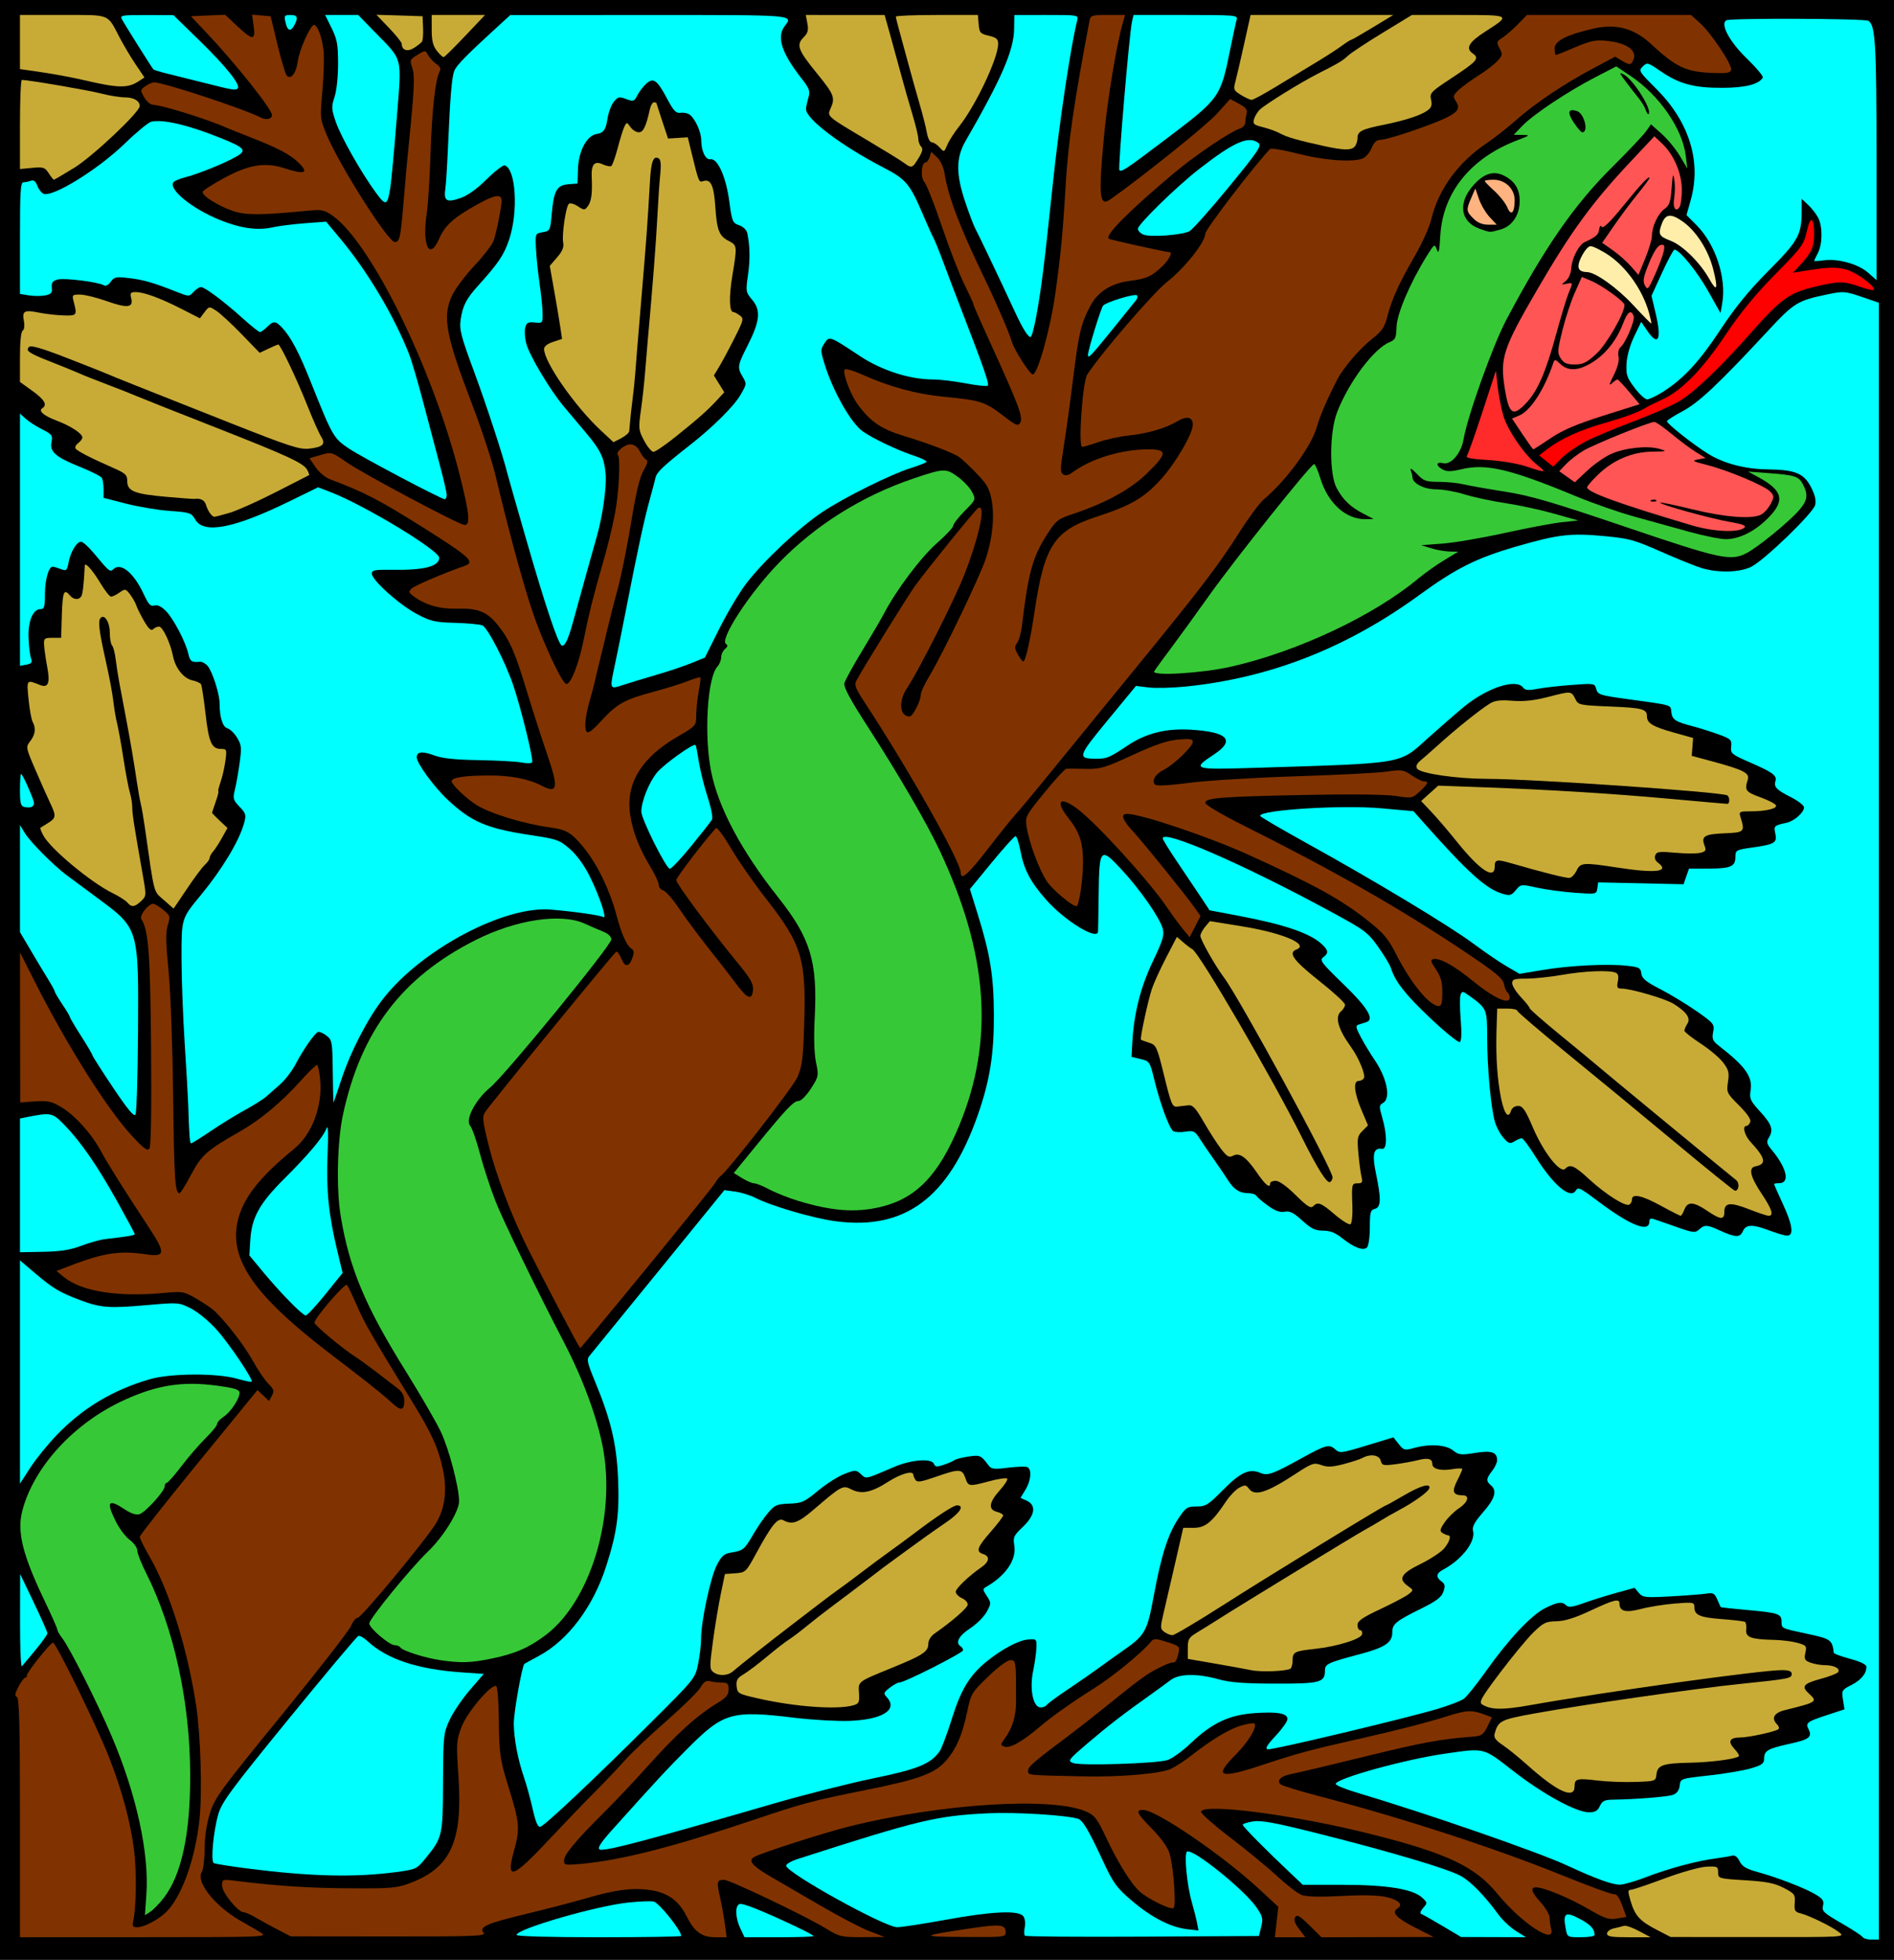 <?xml version="1.0" encoding="UTF-8" standalone="no"?>
<!-- Created with Inkscape (http://www.inkscape.org/) -->

<svg
   version="1.1"
   id="svg2708"
   width="809.6"
   height="837.333"
   viewBox="0 0 809.6 837.333"
   sodipodi:docname="re2b.svg"
   inkscape:version="1.2.2 (732a01da63, 2022-12-09, custom)"
   xmlns:inkscape="http://www.inkscape.org/namespaces/inkscape"
   xmlns:sodipodi="http://sodipodi.sourceforge.net/DTD/sodipodi-0.dtd"
   xmlns="http://www.w3.org/2000/svg"
   xmlns:svg="http://www.w3.org/2000/svg">
  <rect x="0" y="0" width="809.6" height="837.333" fill="#333333" stroke="none"/>
  <defs
     id="defs2712" />
  <sodipodi:namedview
     id="namedview2710"
     pagecolor="#ffffff"
     bordercolor="#000000"
     borderopacity="0.25"
     inkscape:showpageshadow="2"
     inkscape:pageopacity="0.0"
     inkscape:pagecheckerboard="0"
     inkscape:deskcolor="#d1d1d1"
     showgrid="false"
     inkscape:zoom="0.80489983"
     inkscape:cx="436.07911"
     inkscape:cy="462.16931"
     inkscape:window-width="1920"
     inkscape:window-height="1031"
     inkscape:window-x="0"
     inkscape:window-y="25"
     inkscape:window-maximized="1"
     inkscape:current-layer="layer2"
     showguides="false" />
  <g
     inkscape:groupmode="layer"
     id="layer2"
     inkscape:label="Layer 1"
     style="fill:#ff00ff">
    <path
       style="fill:#000000;stroke-width:1.067"
       d="M 0,418.667 V 0 H 404.8 809.6 V 418.667 837.333 H 404.8 0 Z"
       id="path3189" />
    <g
       id="layer3"
       inkscape:label="01"
       style="display:inline;fill:#803300">
      <path
         style="fill:#803300;stroke-width:1.067"
         d="m 111.467,825.745 c -1.76,-1.074 -5.57,-3.299 -8.466,-4.944 -11.112,-6.312 -19.406,-16.705 -16.74,-20.975 0.663,-1.062 1.206,-5.487 1.206,-9.833 0,-4.999 0.818,-10.551 2.227,-15.112 2.065,-6.687 4.278,-9.722 30.512,-41.85 15.557,-19.052 28.961,-36.258 29.788,-38.236 0.826,-1.978 2.156,-3.596 2.956,-3.596 1.565,0 29.49,-33.712 33.441,-40.37 3.802,-6.408 4.797,-14.018 2.976,-22.752 -1.898,-9.103 -4.743,-15.45 -12.826,-28.617 -17.448,-28.423 -20.793,-34.225 -23.981,-41.594 -1.903,-4.4 -3.828,-8.396 -4.276,-8.88 -0.834,-0.899 -13.883,14.274 -13.883,16.142 0,1.08 12.096,11.164 17.6,14.673 1.76,1.122 5.84,4.079 9.067,6.571 3.227,2.492 7.187,5.534 8.8,6.76 1.999,1.519 2.933,3.202 2.933,5.285 0,4.499 -1.416,4.644 -5.719,0.585 -2.116,-1.995 -8.44,-7.148 -14.053,-11.449 -5.613,-4.301 -11.762,-9.021 -13.664,-10.488 -30.607,-23.605 -41.186,-38.879 -37.903,-54.719 2.075,-10.011 9.109,-19.125 24.354,-31.56 7.638,-6.23 12.16,-18.443 11.012,-29.743 -0.314,-3.092 -0.869,-5.795 -1.233,-6.007 -0.364,-0.211 -3.302,2.57 -6.529,6.18 -8.707,9.743 -17.658,17.215 -26.928,22.479 -13.703,7.78 -16.05,9.879 -20.53,18.355 -2.272,4.298 -4.471,7.814 -4.888,7.814 -1.896,0 -2.295,-6.13 -2.707,-41.6 -0.249,-21.418 -1.107,-44.63 -1.976,-53.438 -1.182,-11.978 -1.256,-16.485 -0.32,-19.534 1.152,-3.753 1.05,-4.099 -1.917,-6.524 -1.723,-1.408 -3.649,-2.578 -4.28,-2.599 -2.096,-0.07 -6.074,5.037 -5.102,6.549 3.059,4.76 3.785,14.351 4.147,54.787 0.232,25.962 -0.019,42.228 -0.669,43.2 -0.837,1.253 -2.306,0.197 -7.482,-5.375 -10.577,-11.386 -27.858,-38.803 -41.613,-66.02 l -6.257,-12.38 0.046,32.064 0.046,32.064 6.308,-0.456 c 5.357,-0.388 7.018,-0.04 11.025,2.308 5.906,3.461 13.08,11.367 17.156,18.906 3.093,5.721 9.32,15.63 20.586,32.757 7.122,10.828 6.958,12.588 -1.063,11.399 -12.135,-1.8 -18.597,-0.707 -35.914,6.076 l -2.599,1.018 3.132,2.559 c 7.62,6.225 23.15,8.669 43.132,6.787 7.573,-0.713 8.285,-0.588 13.333,2.35 2.933,1.707 6.293,3.943 7.467,4.969 4.707,4.117 13.211,15.057 16.832,21.654 2.11,3.844 5.099,8.252 6.644,9.796 2.4,2.4 2.629,3.143 1.575,5.112 l -1.233,2.304 -2.479,-2.329 -2.479,-2.329 -25.144,30.762 c -13.829,16.919 -25.153,31.298 -25.163,31.954 -0.01,0.656 1.891,4.496 4.225,8.533 8.426,14.577 16.161,39.279 19.834,63.341 1.978,12.956 2.699,37.408 1.446,49.004 -1.766,16.346 -7.25,31.958 -13.639,38.827 -3.313,3.563 -9.789,7.102 -12.994,7.102 -1.909,0 -2.162,-0.456 -1.624,-2.933 1.206,-5.559 1.424,-20.022 0.435,-28.841 -1.393,-12.413 -5.287,-26.977 -11.119,-41.585 -5.51,-13.802 -22.401,-48.243 -23.655,-48.237 -1.136,0.006 -11.514,13.057 -11.194,14.078 0.147,0.468 -0.138,0.851 -0.632,0.851 -0.494,0 -1.814,1.748 -2.933,3.885 -1.521,2.904 -1.698,4.003 -0.701,4.356 1.042,0.368 1.333,11.656 1.333,51.582 v 51.111 l 53.067,-0.018 c 51.886,-0.018 52.996,-0.061 49.867,-1.97 z"
         id="path3216" />
      <path
         style="fill:#803300;stroke-width:1.067"
         d="m 276.464,541.76 c 15.438,-18.832 28.626,-35.217 29.307,-36.411 0.68,-1.194 1.669,-2.466 2.196,-2.826 3.166,-2.164 30.922,-37.842 32.875,-42.256 1.997,-4.515 2.441,-7.871 2.891,-21.867 0.928,-28.846 -0.842,-34.695 -16.602,-54.839 -5.008,-6.402 -11.612,-15.908 -14.674,-21.124 -3.062,-5.217 -5.933,-9.099 -6.38,-8.627 -4.439,4.687 -17.01,21.113 -17.01,22.226 0,1.531 14.474,21.048 26.079,35.166 5.644,6.866 6.96,9.159 6.735,11.733 -0.408,4.66 -2.34,3.954 -7.292,-2.667 -2.413,-3.227 -5.736,-7.547 -7.383,-9.6 -6.978,-8.699 -13.182,-16.955 -17.384,-23.135 -2.469,-3.631 -5.329,-6.826 -6.355,-7.1 -1.027,-0.274 -1.867,-1.32 -1.867,-2.325 0,-1.005 -1.641,-4.53 -3.646,-7.833 -5.185,-8.542 -8.107,-16.554 -8.819,-24.187 -1.132,-12.121 5.763,-22.783 20.132,-31.132 8.323,-4.836 8.333,-4.848 8.333,-9.352 0,-2.481 0.482,-7.054 1.072,-10.162 0.589,-3.108 0.905,-5.819 0.701,-6.023 -0.204,-0.204 -2.726,0.548 -5.605,1.671 -2.879,1.123 -9.314,3.126 -14.301,4.451 -12.344,3.279 -15.817,5.195 -22.326,12.317 -4.13,4.519 -5.816,5.741 -6.468,4.687 -1.026,-1.66 -0.403,-7.07 1.599,-13.876 0.776,-2.64 1.665,-6 1.975,-7.467 0.31,-1.467 1.286,-5.547 2.169,-9.067 0.883,-3.52 2.331,-9.52 3.218,-13.333 0.887,-3.813 2.86,-11.493 4.383,-17.067 1.524,-5.573 4.112,-18.373 5.753,-28.444 2.122,-13.026 3.673,-19.481 5.375,-22.366 1.525,-2.585 1.961,-4.199 1.202,-4.452 -0.655,-0.218 -1.913,-1.793 -2.795,-3.5 -1.072,-2.074 -2.426,-3.104 -4.079,-3.104 -2.573,0 -6.518,3.397 -5.328,4.588 1.126,1.126 0.416,16.009 -1.164,24.382 -1.352,7.167 -3.312,15.091 -5.96,24.097 -3.124,10.625 -5.536,20.345 -7.476,30.133 -2.06,10.392 -5.472,19.2 -7.436,19.2 -1.77,0 -10.312,-18.334 -14.7,-31.551 -4.16,-12.53 -10.223,-34.896 -15.492,-57.148 -1.48,-6.251 -5.871,-19.691 -9.758,-29.867 -11.775,-30.828 -13.179,-38.363 -8.86,-47.551 1.3,-2.765 5.533,-8.4 9.407,-12.522 3.874,-4.122 7.59,-8.935 8.258,-10.695 1.189,-3.133 3.439,-14.452 3.439,-17.296 0,-2.949 -3.067,-2.406 -10.756,1.906 -9.887,5.544 -13.488,8.829 -15.995,14.59 -4.164,9.569 -7.359,2.487 -5.172,-11.467 0.506,-3.227 1.191,-14.267 1.524,-24.533 0.605,-18.673 2.056,-32.013 3.852,-35.404 0.708,-1.336 0.343,-2.232 -1.406,-3.457 -1.299,-0.91 -2.871,-2.607 -3.495,-3.772 -1.124,-2.101 -1.161,-2.101 -4.535,-0.05 -3.196,1.944 -3.33,2.27 -2.231,5.424 1.179,3.383 0.965,8.628 -1.259,30.859 -1.108,11.076 -1.299,13.173 -2.617,28.8 -1.103,13.083 -1.547,14.939 -3.558,14.882 -2.92,-0.082 -23.628,-32.673 -29.111,-45.815 -2.833,-6.79 -2.871,-7.176 -1.845,-18.667 0.576,-6.453 0.814,-14.133 0.528,-17.067 -0.545,-5.595 -2.585,-11.2 -4.076,-11.2 -1.544,0 -6.267,10.513 -6.945,15.462 -0.698,5.096 -2.91,8.024 -4.704,6.229 -0.575,-0.575 -2.367,-6.531 -3.982,-13.235 l -2.937,-12.19 -3.961,-0.33 -3.961,-0.33 0.667,4.864 c 0.858,6.259 -0.354,6.261 -7.034,0.013 L 96.203,6.298 88.901,6.616 81.6,6.933 88.64,14.4 c 12.379,13.13 27.627,32.333 27.627,34.793 0,1.655 -2.404,2.225 -4.635,1.099 -7.678,-3.876 -41.691,-15.091 -45.77,-15.091 -0.763,0 -2.427,0.728 -3.698,1.618 -2.232,1.564 -2.249,1.726 -0.504,4.793 0.994,1.746 2.693,3.178 3.776,3.182 3.505,0.012 23.073,6.091 31.098,9.66 1.173,0.522 5.896,2.415 10.494,4.208 11.342,4.42 16.69,7.192 20.172,10.456 5.16,4.836 3.341,5.706 -5.728,2.74 -8.119,-2.656 -15.131,-1.508 -25.678,4.205 -4.827,2.614 -8.947,5.263 -9.154,5.885 -0.521,1.563 6.663,6.098 13.094,8.266 5.346,1.802 12.116,1.762 32,-0.191 5.581,-0.548 6.874,-0.305 10.106,1.899 16.441,11.212 42.966,65.023 54.585,110.738 4.337,17.063 4.794,22.067 1.975,21.621 -2.939,-0.465 -43.108,-21.838 -49.935,-26.57 -6.725,-4.661 -6.742,-4.666 -11.458,-3.291 l -4.723,1.377 2.589,3.811 c 1.424,2.096 4.18,4.412 6.125,5.147 15.148,5.728 21.155,8.856 40.898,21.296 18.926,11.924 21.317,14.167 16.77,15.722 -8.188,2.802 -21.362,8.405 -22.667,9.642 -1.417,1.343 -1.356,1.704 0.533,3.157 5.067,3.897 11.318,5.704 19.029,5.5 8.985,-0.237 12.792,1.364 17.514,7.363 4.843,6.154 7.061,11.238 11.999,27.499 2.494,8.213 6.417,20.401 8.719,27.085 5.088,14.774 4.661,17.281 -2.327,13.65 -5.631,-2.926 -13.622,-4.432 -23.032,-4.342 -10.329,0.099 -15.368,0.911 -15.368,2.479 0,1.439 6.239,7.403 10.586,10.121 5.984,3.741 20.138,8.058 31.547,9.623 6.98,0.957 9.042,2.192 14.278,8.55 5.613,6.815 11.168,18.162 13.873,28.337 2.313,8.7 4.523,13.666 6.674,14.996 0.999,0.618 1.089,1.623 0.337,3.752 -1.447,4.095 -3.175,4.246 -4.761,0.417 -0.747,-1.804 -1.718,-3.142 -2.158,-2.974 -0.901,0.346 -53.439,64.552 -55.922,68.342 -1.454,2.22 -1.324,3.557 1.43,14.67 3.098,12.502 9.747,29.952 16.721,43.884 7.367,14.719 21.97,42.477 22.346,42.477 0.207,0 13.007,-15.408 28.446,-34.24 z"
         id="path3254" />
      <path
         style="fill:#803300;stroke-width:1.067"
         d="m 422.4,362.548 c 4.987,-6.458 10.267,-13.027 11.733,-14.598 1.467,-1.571 6.987,-8.175 12.267,-14.676 5.28,-6.501 21.169,-25.947 35.308,-43.214 31.315,-38.241 38.693,-47.849 48.077,-62.607 4.005,-6.299 8.718,-12.653 10.473,-14.12 9.382,-7.84 20.139,-22.434 22.485,-30.506 1.505,-5.176 4.486,-12.133 8.779,-20.486 2.714,-5.282 9.729,-13.457 15.205,-17.721 3.985,-3.103 5.117,-4.788 6.287,-9.35 1.904,-7.43 5.061,-14.385 11.774,-25.937 3.068,-5.28 6.242,-12.369 7.054,-15.754 3.032,-12.643 11.443,-24.179 23.593,-32.361 3.391,-2.283 9.045,-6.714 12.565,-9.847 7.934,-7.06 20.534,-15.523 32.937,-22.12 l 9.451,-5.028 3.195,1.887 c 2.655,1.568 3.352,1.64 4.123,0.422 2.864,-4.521 -1.61,-8.177 -11.159,-9.118 -4.514,-0.445 -6.832,0.041 -13.155,2.756 -4.221,1.813 -7.941,3.296 -8.267,3.296 -0.325,0 -0.592,-1.227 -0.592,-2.727 0,-3.241 5.038,-5.846 16.405,-8.482 9.795,-2.272 17.481,-0.23 24.864,6.606 10.755,9.958 14.824,11.853 26.427,12.31 5.951,0.234 7.496,-0.03 7.764,-1.329 0.453,-2.192 -8.524,-15.677 -13.3,-19.978 l -3.849,-3.467 h -35.065 -35.065 l -3.957,4.041 c -2.176,2.223 -5.153,4.798 -6.614,5.724 -2.476,1.568 -2.555,1.874 -1.151,4.496 1.381,2.581 1.298,3.035 -1.015,5.497 -1.386,1.476 -4.948,4.198 -7.916,6.049 -2.967,1.851 -6.713,4.57 -8.323,6.041 -2.612,2.387 -2.774,2.913 -1.499,4.88 2,3.085 1.175,4.58 -3.935,7.126 -6.184,3.082 -25.148,9.479 -28.099,9.479 -1.77,0 -2.86,0.999 -3.96,3.631 -0.853,2.042 -2.61,3.992 -4.014,4.456 -4.794,1.585 -16.447,0.67 -27.453,-2.156 -6.099,-1.566 -11.454,-2.461 -11.902,-1.989 -7.044,7.434 -27.676,34.397 -27.676,36.168 0,3.6 -8.791,14.685 -16.368,20.639 -5.896,4.633 -28.295,30.618 -34.064,39.517 -2.043,3.151 -3.983,30.933 -2.161,30.933 0.583,0 3.783,-0.937 7.112,-2.083 3.329,-1.145 9.044,-2.386 12.7,-2.756 7.898,-0.8 15.985,-3.156 20.808,-6.063 4.033,-2.431 6.64,-1.889 6.64,1.379 0,3.945 -7.46,16.674 -13.849,23.633 -7.17,7.808 -12.596,10.944 -27.217,15.728 -18.308,5.99 -22.417,12.322 -26.672,41.096 -1.733,11.719 -3.799,20.804 -4.73,20.793 -0.329,-0.003 -1.37,-1.364 -2.314,-3.023 -1.437,-2.527 -1.488,-3.327 -0.31,-4.937 0.773,-1.057 1.669,-4.136 1.991,-6.844 2.763,-23.22 4.6,-29.876 10.979,-39.778 3.688,-5.726 4.513,-6.367 10.923,-8.493 13.912,-4.613 24.599,-10.477 31.673,-17.379 8.71,-8.499 8.789,-10.206 0.473,-10.206 -11.569,0 -24.535,3.989 -32.685,10.055 -1.382,1.029 -2.682,1.257 -3.672,0.645 -1.327,-0.82 -1.293,-2.426 0.248,-11.957 0.98,-6.056 2.756,-18.93 3.947,-28.61 2.406,-19.552 3.397,-23.778 7.339,-31.28 3.282,-6.246 8.911,-9.803 17.211,-10.875 6.96,-0.899 8.995,-1.824 13.6,-6.183 2.899,-2.744 4.578,-6.063 3.068,-6.063 -1.588,0 -25.532,-5.308 -25.984,-5.761 -1.575,-1.575 9.19,-12.323 28.516,-28.473 8.681,-7.254 23.618,-17.317 27.467,-18.504 1.32,-0.407 2.407,-1.548 2.415,-2.535 0.009,-0.987 0.272,-2.755 0.586,-3.928 0.437,-1.633 -0.319,-2.612 -3.223,-4.172 l -3.794,-2.039 -5.734,6.336 c -4.465,4.934 -31.579,26.709 -45.454,36.504 -4.78,3.374 -5.219,-1.229 -2.663,-27.913 1.449,-15.123 5.355,-38.496 7.918,-47.382 l 1,-3.467 h -7.372 c -6.799,0 -7.407,0.187 -7.827,2.4 -6.778,35.71 -9.174,52.342 -10.26,71.2 -1.068,18.552 -2.07,29.001 -4.346,45.333 C 448.999,140.499 443.559,160 441.442,160 c -1.195,0 -7.824,-10.354 -8.879,-13.867 -1.264,-4.211 -6.664,-16.734 -11.728,-27.2 -10.588,-21.883 -15.565,-34.965 -17.103,-44.95 -0.397,-2.576 -1.718,-5.393 -3.172,-6.758 l -2.492,-2.341 -0.706,2.225 c -0.388,1.223 -1.116,2.225 -1.616,2.225 -1.918,0 -2.395,6.49 -0.621,8.45 0.949,1.049 4.306,9.537 7.459,18.862 3.153,9.325 7.462,20.447 9.575,24.716 2.113,4.269 3.842,8.019 3.842,8.333 0,0.506 2.375,5.975 6.906,15.906 12.66,27.746 14.508,32.654 13.183,35.021 -0.892,1.595 -1.766,1.229 -7.376,-3.088 -7.602,-5.85 -9.699,-6.52 -24.953,-7.982 -12.113,-1.161 -23.479,-4.243 -35.477,-9.621 -3.657,-1.639 -6.92,-2.544 -7.25,-2.01 -0.928,1.501 2.541,10.722 5.599,14.88 5.382,7.32 10.043,10.521 19.5,13.392 11.242,3.412 22.026,7.567 24.138,9.299 3.499,2.869 8.519,7.937 10.758,10.861 4.464,5.83 4.595,19.78 0.305,32.508 -2.652,7.87 -18.373,40.559 -23.967,49.835 -2.069,3.432 -3.763,7.063 -3.765,8.07 -0.004,2.702 -3.411,9.37 -4.787,9.37 -4.325,0 -4.879,-6.571 -1.031,-12.24 4.789,-7.057 20.455,-38.088 24.51,-48.55 6.486,-16.732 9.283,-30.405 5.777,-28.239 -1.211,0.749 -21.932,26.306 -26.777,33.029 -3.462,4.804 -22.28,35.141 -25.194,40.617 -0.997,1.875 -0.485,3.276 3.316,9.067 18.996,28.944 41.251,68.347 41.251,73.037 0,3.564 3.181,0.77 11.733,-10.306 z"
         id="path3276" />
      <path
         style="fill:#803300;stroke-width:1.067"
         d="m 616.533,424.047 c 0,-4.499 -0.625,-6.738 -2.752,-9.867 -2.182,-3.208 -2.424,-4.115 -1.171,-4.372 2.917,-0.599 8.789,2.662 17.38,9.655 8.662,7.051 15.344,10.019 15.344,6.817 0,-0.892 -0.418,-1.88 -0.929,-2.196 -0.511,-0.316 -1.203,-1.943 -1.537,-3.616 -0.502,-2.509 -3.559,-5.011 -17.471,-14.298 -27.472,-18.338 -55.131,-34.095 -93.929,-53.511 -9.057,-4.532 -16.267,-8.786 -16.267,-9.596 0,-2.15 6.239,-2.653 42.133,-3.395 19.731,-0.408 34.752,-0.248 39.177,0.418 7.06,1.062 7.229,1.03 10.4,-1.932 3.553,-3.319 3.954,-4.288 1.772,-4.288 -0.798,0 -3.171,-1.167 -5.274,-2.594 -3.546,-2.406 -4.309,-2.522 -10.549,-1.591 -3.699,0.551 -21.126,1.451 -38.726,1.999 -17.6,0.548 -38.156,1.804 -45.68,2.792 -8.72,1.145 -14.05,1.425 -14.702,0.774 -1.617,-1.617 0.077,-4.509 3.711,-6.334 4.297,-2.158 12.404,-9.968 12.404,-11.948 0,-1.217 -1.285,-1.41 -6.346,-0.951 -4.64,0.421 -9.867,2.198 -19.444,6.612 -11.957,5.511 -13.704,6.024 -20.054,5.892 -3.826,-0.08 -7.497,-0.108 -8.159,-0.064 -0.661,0.044 -4.915,4.649 -9.452,10.233 -8.051,9.907 -8.233,10.261 -7.562,14.667 1.039,6.821 5.464,18.634 8.765,23.397 2.46,3.55 10.707,10.452 12.488,10.452 1.126,0 2.83,-11.191 2.83,-18.589 0,-8.698 -1.42,-13.015 -6.304,-19.158 -5.723,-7.2 -3.622,-9.429 3.744,-3.97 8.286,6.141 31.135,31.276 38.827,42.712 2.053,3.053 4.994,7.055 6.534,8.895 l 2.801,3.344 2.308,-4.525 2.308,-4.525 -2.406,-3.425 c -3.895,-5.546 -21.681,-27.558 -26.398,-32.673 -4.57,-4.955 -5.485,-7.552 -2.659,-7.552 5.973,0 34.957,9.769 52.178,17.586 28.216,12.808 39.474,19.031 50.998,28.189 6.542,5.199 8.55,7.582 11.838,14.054 6.433,12.662 14.376,22.305 18.375,22.305 1.052,0 1.456,-1.613 1.456,-5.819 z"
         id="path3270" />
      <path
         style="fill:#803300;stroke-width:1.067"
         d="m 206.763,825.928 c -2.169,-2.613 0.965,-4.019 18.304,-8.212 9.093,-2.199 20.613,-5.197 25.6,-6.663 12.24,-3.598 19.602,-4.559 27.007,-3.527 7.63,1.064 12.455,4.493 15.831,11.253 3.328,6.663 6.484,8.954 12.34,8.954 h 4.756 l -0.74,-5.6 c -0.407,-3.08 -1.362,-8.33 -2.123,-11.666 -1.481,-6.492 -1.288,-7.267 1.806,-7.267 2.4,0 34.563,15.357 43.381,20.714 5.99,3.639 6.735,3.817 15.748,3.767 l 9.46,-0.052 -6.485,-2.497 c -3.567,-1.374 -12.447,-5.98 -19.733,-10.237 -7.287,-4.257 -17.013,-9.906 -21.614,-12.553 -8.606,-4.953 -10.649,-7.192 -8.057,-8.832 2.596,-1.642 29.866,-10.413 40.955,-13.172 39.281,-9.773 86.689,-12.713 101.175,-6.275 3.566,1.585 4.664,3.012 8.32,10.817 5.154,11.001 10.873,20.169 14.624,23.443 3.638,3.175 13.046,7.742 14.323,6.953 1.217,-0.752 0.011,-17.357 -1.686,-23.219 -0.777,-2.681 -3.458,-6.498 -7.388,-10.513 -6.704,-6.851 -7.353,-8.21 -3.918,-8.21 5.598,0 33.979,19.347 49.54,33.771 l 8.24,7.638 -0.735,6.496 -0.735,6.496 h 6.507 6.507 l -2.665,-3.494 c -1.864,-2.444 -2.373,-3.967 -1.694,-5.066 0.785,-1.269 1.96,-0.598 6.114,3.494 l 5.143,5.066 23.963,-0.053 23.963,-0.053 -8.267,-4.226 c -7.665,-3.918 -9.832,-6.307 -7.2,-7.934 2.565,-1.585 0.752,-3.596 -4.343,-4.818 -3.753,-0.9 -9.713,-1.07 -19.467,-0.554 -9.421,0.498 -15.069,0.355 -17.125,-0.434 -1.687,-0.647 -6.424,-4.284 -10.526,-8.082 -4.102,-3.798 -13.186,-11.271 -20.188,-16.607 -7.002,-5.336 -12.537,-10.258 -12.3,-10.937 1.282,-3.684 40.526,1.515 72.749,9.639 32.415,8.172 44.436,13.852 53.947,25.491 10.224,12.512 24.878,22.137 22.992,15.102 -0.354,-1.32 -0.65,-3.479 -0.658,-4.797 -0.009,-1.318 -1.695,-4.256 -3.748,-6.529 -4.02,-4.45 -4.693,-6.54 -2.107,-6.54 3.323,0 14.097,4.44 22.213,9.155 7.261,4.218 8.908,4.773 12.403,4.183 l 4.03,-0.681 -1.811,-4.995 c -1.193,-3.289 -2.365,-4.901 -3.432,-4.721 -0.891,0.151 -10.938,-3.508 -22.325,-8.131 -28.368,-11.516 -68.704,-24.63 -104.097,-33.843 -8.108,-2.111 -15.348,-4.335 -16.088,-4.943 -2.007,-1.648 0.161,-3.668 4.851,-4.519 2.179,-0.396 16.451,-3.781 31.715,-7.523 24.553,-6.019 31.466,-7.28 46.258,-8.435 2.988,-0.233 3.943,-0.964 5.533,-4.233 l 1.922,-3.951 -2.646,-1.006 c -5.856,-2.226 -7.936,-2.167 -16.278,0.468 -8.59,2.714 -22.205,6.218 -37.475,9.646 -20.528,4.608 -27.136,6.379 -40.747,10.921 -19.44,6.487 -22.062,5.597 -12.29,-4.175 5.311,-5.311 9.254,-11.89 7.923,-13.22 -0.331,-0.331 -2.926,0.08 -5.768,0.913 -5.163,1.513 -12.605,6.015 -21.651,13.096 -2.64,2.067 -6.397,4.492 -8.349,5.391 -4.519,2.08 -21.727,3.547 -37.518,3.199 -24.515,-0.541 -23.467,-0.431 -23.467,-2.475 0,-1.714 2.618,-3.946 19.064,-16.254 2.744,-2.053 7.964,-6.133 11.601,-9.067 16.765,-13.522 19.422,-15.502 24.245,-18.066 2.828,-1.504 5.762,-2.734 6.52,-2.734 1.613,0 2.048,-0.643 2.925,-4.326 0.599,-2.518 0.224,-2.86 -4.919,-4.481 -5.306,-1.672 -5.648,-1.662 -7.257,0.225 -4.224,4.95 -16.219,14.707 -24.33,19.789 -8.953,5.611 -17.858,11.917 -22.899,16.22 -7.461,6.366 -12.79,9.333 -15.145,8.43 -1.653,-0.634 -1.655,-0.853 -0.028,-3.07 3.482,-4.745 5.069,-9.796 5.079,-16.165 0.027,-17.318 -0.024,-17.689 -2.424,-17.689 -1.309,0 -5.257,2.916 -9.513,7.025 -7.06,6.816 -7.327,7.267 -8.996,15.2 -1.999,9.499 -4.494,15.384 -8.587,20.248 -5.001,5.943 -11.478,8.361 -35.049,13.084 -22.395,4.487 -26.394,5.552 -47.617,12.685 -34.483,11.589 -56.162,17.137 -73.333,18.767 -7.119,0.676 -7.733,0.575 -7.723,-1.27 0.013,-2.611 4.707,-8.311 16.582,-20.138 5.302,-5.28 13.697,-14.14 18.657,-19.689 12.996,-14.54 21.551,-22.289 30.665,-27.778 3.452,-2.079 4.434,-3.313 4.457,-5.6 0.024,-2.492 -0.412,-2.936 -2.905,-2.948 -1.613,-0.009 -3.895,-0.273 -5.07,-0.589 -1.581,-0.425 -2.641,0.279 -4.073,2.703 -1.065,1.803 -7.647,8.273 -14.626,14.379 -6.979,6.105 -14.948,13.655 -17.707,16.778 -2.76,3.122 -8.656,9.324 -13.104,13.781 -4.447,4.457 -12.886,13.232 -18.753,19.5 -16.401,17.522 -19.127,18.398 -15.4,4.949 2.5,-9.021 2.272,-11.714 -2.211,-26.152 -3.912,-12.599 -4.219,-14.715 -4.372,-30.147 -0.072,-7.194 -0.563,-13.348 -1.093,-13.675 -1.963,-1.213 -12.405,11.027 -14.82,17.372 -2.23,5.859 -2.3,6.966 -1.341,21.117 1.883,27.787 -3.216,39.057 -20.651,45.642 -5.678,2.144 -8.038,2.347 -25.978,2.237 -17.582,-0.108 -31.199,-1.003 -48.8,-3.208 -5.524,-0.692 -5.6,-0.663 -5.6,2.128 0,2.948 6.858,11.33 9.272,11.333 0.7,9.6e-4 2.929,0.979 4.954,2.174 2.025,1.195 6.252,3.506 9.394,5.137 l 5.713,2.965 41.871,0.045 c 35.887,0.038 41.693,-0.17 40.625,-1.457 z"
         id="path3218" />
      <path
         style="fill:#803300;stroke-width:1.067"
         d="m 429.867,825.567 c 0,-3.317 -2.232,-3.554 -15.214,-1.616 -21.549,3.217 -21.775,3.529 -2.653,3.66 17.288,0.119 17.867,0.052 17.867,-2.044 z"
         id="path3224" />
    </g>
    <g
       id="layer4"
       inkscape:label="02"
       style="display:inline;fill:#c8ab37">
      <path
         style="fill:#c8ab37;stroke-width:1.067"
         d="m 673.067,763.289 c 0,-3.335 0.96,-3.577 9.949,-2.503 4.119,0.492 11.366,0.756 16.104,0.588 8.558,-0.305 8.616,-0.326 8.957,-3.296 0.448,-3.906 2.769,-4.699 14.41,-4.92 8.888,-0.169 19.645,-1.6 20.814,-2.77 0.291,-0.291 -0.562,-1.693 -1.897,-3.114 -2.965,-3.156 -2.127,-4.869 2.393,-4.891 3.817,-0.019 15.401,-2.558 16.448,-3.606 0.374,-0.374 0.112,-1.248 -0.583,-1.942 -2.652,-2.652 -1.41,-4.983 3.271,-6.141 13.759,-3.401 14.09,-3.622 10.4,-6.962 -3.466,-3.136 -2.528,-4.377 4.812,-6.363 3.82,-1.034 7.242,-2.359 7.603,-2.944 0.947,-1.532 -1.74,-2.924 -5.68,-2.943 -1.868,-0.009 -4.666,-0.499 -6.217,-1.088 -2.43,-0.924 -2.725,-1.504 -2.133,-4.197 0.639,-2.909 0.405,-3.203 -3.383,-4.255 -2.238,-0.622 -6.71,-1.19 -9.936,-1.262 -9.914,-0.223 -12.314,-1.099 -11.972,-4.367 0.162,-1.551 -0.078,-3.047 -0.533,-3.326 -0.455,-0.278 -4.881,-0.813 -9.834,-1.188 -9.576,-0.724 -11.793,-1.694 -11.793,-5.155 0,-2.041 -0.459,-2.124 -8.267,-1.503 -4.547,0.362 -11.086,1.403 -14.532,2.312 -6.497,1.715 -9.201,1.054 -9.201,-2.252 0,-2.319 -2.239,-1.781 -12.383,2.972 -6.69,3.135 -10.98,4.473 -14.586,4.547 -4.553,0.094 -5.634,0.624 -9.946,4.873 -2.661,2.622 -9.045,10.349 -14.187,17.172 -8.012,10.631 -9.102,12.559 -7.622,13.483 3.762,2.349 8.62,2.43 20.4,0.338 32.473,-5.765 98.764,-14.988 107.728,-14.988 2.994,0 4.195,0.452 4.195,1.58 0,1.965 -0.904,2.143 -21.867,4.303 -19.568,2.017 -66.85,8.796 -87.884,12.602 -14.744,2.667 -15.716,3.158 -17.229,8.705 -0.435,1.597 0.425,2.797 3.47,4.843 2.227,1.496 6.976,5.34 10.554,8.544 12.781,11.444 20.155,14.778 20.155,9.113 z"
         id="path3242" />
      <path
         style="fill:#c8ab37;stroke-width:1.067"
         d="m 364.8,728.62 c 2.359,-0.678 2.634,-1.277 2.386,-5.182 -0.326,-5.119 -0.829,-4.735 14.273,-10.903 13.011,-5.314 15.341,-6.85 15.341,-10.11 0,-1.582 1.074,-3.339 2.757,-4.509 7.142,-4.965 13.8,-10.727 14.082,-12.188 0.171,-0.888 -0.908,-2.17 -2.397,-2.848 -1.49,-0.679 -2.708,-1.908 -2.708,-2.733 0,-1.463 5.547,-6.761 11.095,-10.597 3.31,-2.288 3.578,-4.617 0.639,-5.55 -3.238,-1.028 -2.628,-2.836 3.2,-9.496 2.933,-3.352 5.333,-6.495 5.333,-6.984 0,-0.489 -1.2,-1.19 -2.667,-1.558 -3.804,-0.955 -3.389,-4.089 1.216,-9.187 2.136,-2.364 3.56,-4.621 3.164,-5.017 -0.395,-0.395 -3.781,0.097 -7.525,1.095 -8.901,2.372 -9.046,2.352 -10.349,-1.386 -1.368,-3.925 -2.597,-3.97 -12.618,-0.469 -6.242,2.181 -7.995,2.449 -8.703,1.333 -0.487,-0.769 -0.894,-1.758 -0.903,-2.198 -0.04,-1.952 -5.368,-0.491 -10.672,2.926 -7.185,4.629 -11.499,5.54 -15.769,3.332 -3.696,-1.912 -4.235,-1.624 -16.23,8.675 -6.544,5.619 -9.099,6.521 -12.823,4.527 -2.437,-1.304 -4.935,1.714 -11.656,14.081 -4.374,8.049 -4.548,8.215 -8.925,8.533 l -4.464,0.325 -1.772,8.533 c -0.975,4.693 -2.486,13.813 -3.358,20.267 -1.438,10.637 -1.428,11.858 0.104,13.067 2.307,1.82 6.228,1.676 8.482,-0.312 2.476,-2.182 15.53,-12.497 24.242,-19.154 3.839,-2.933 9.495,-7.268 12.569,-9.633 3.074,-2.365 6.79,-5.133 8.256,-6.151 1.467,-1.018 5.787,-4.228 9.6,-7.133 3.813,-2.906 9.333,-7 12.267,-9.099 2.933,-2.099 7.493,-5.454 10.133,-7.457 10.07,-7.639 17.102,-12.26 18.655,-12.26 3.339,0 1.406,3.134 -4.379,7.096 -3.295,2.257 -7.313,5.064 -8.93,6.237 -1.616,1.173 -5.76,4.174 -9.209,6.667 -6.831,4.939 -9.753,7.124 -18.192,13.6 -3.058,2.347 -8.475,6.427 -12.038,9.067 -3.563,2.64 -8.697,6.633 -11.41,8.874 -2.712,2.241 -6.184,4.866 -7.715,5.835 -1.531,0.969 -5.768,4.259 -9.416,7.312 -3.648,3.053 -8.11,6.424 -9.915,7.49 -2.666,1.575 -3.223,2.535 -2.968,5.112 0.302,3.038 0.677,3.255 8.848,5.129 15.966,3.661 34.151,4.99 41.067,3.001 z"
         id="path3244" />
      <path
         style="fill:#c8ab37;stroke-width:1.067"
         d="m 551.611,712.977 c 0.507,-0.314 0.922,-1.949 0.922,-3.635 0,-3.465 0.84,-3.887 9.6,-4.827 9.331,-1.001 19.683,-4.209 20.078,-6.223 0.19,-0.967 -0.17,-1.759 -0.8,-1.759 -0.63,0 -1.145,-0.993 -1.145,-2.206 0,-1.737 2.099,-3.194 9.867,-6.848 5.427,-2.553 10.827,-5.413 12,-6.356 2.123,-1.706 2.122,-1.722 -0.267,-3.415 -4.339,-3.076 -3.051,-5.361 5.333,-9.457 4.253,-2.078 8.811,-5.085 10.128,-6.681 2.375,-2.879 3.144,-5.554 1.605,-5.586 -0.44,-0.009 -1.488,-0.451 -2.328,-0.983 -1.279,-0.809 -1.125,-1.556 0.943,-4.573 1.359,-1.984 4.087,-4.666 6.061,-5.96 3.848,-2.523 4.78,-5.523 1.723,-5.55 -4.234,-0.037 -4.853,-1.575 -2.495,-6.196 1.226,-2.403 2.229,-4.67 2.229,-5.038 0,-0.368 -1.9,-0.349 -4.222,0.044 -4.948,0.836 -8.578,-0.067 -8.578,-2.135 0,-2.328 -1.781,-2.831 -6.109,-1.724 -2.214,0.566 -6.577,1.357 -9.696,1.758 -5.178,0.665 -5.722,0.533 -6.258,-1.515 -0.643,-2.46 -4.351,-3.025 -7.787,-1.186 -1.087,0.582 -4.747,1.779 -8.135,2.662 -4.836,1.26 -6.879,1.344 -9.513,0.391 -3.119,-1.128 -3.895,-0.859 -11.069,3.824 -12.366,8.072 -17.379,9.643 -19.876,6.228 -1.184,-1.62 -1.669,-1.663 -4.086,-0.37 -1.508,0.807 -4.05,3.434 -5.649,5.838 -5.877,8.835 -8.893,11.304 -13.808,11.304 h -4.499 l -3.358,14.667 c -1.847,8.067 -4.094,17.76 -4.993,21.54 -1.535,6.451 -1.518,6.959 0.27,8.267 1.048,0.766 2.61,1.393 3.471,1.393 0.861,0 10.489,-5.707 21.396,-12.681 18.805,-12.026 69.037,-42.785 69.87,-42.785 0.215,0 3.676,-1.92 7.691,-4.267 7.308,-4.271 11.636,-5.446 10.805,-2.933 -0.501,1.515 -6.746,5.969 -13.07,9.321 -2.347,1.244 -5.707,3.163 -7.467,4.264 -1.76,1.101 -4.971,2.973 -7.137,4.158 -4.078,2.234 -52.797,31.96 -62.197,37.95 -2.933,1.869 -7.133,4.482 -9.333,5.806 -3.598,2.166 -4,2.854 -3.998,6.854 l 0.002,4.446 11.465,1.982 c 6.306,1.09 13.385,2.376 15.732,2.857 4.218,0.865 14.893,0.442 16.678,-0.661 z"
         id="path3246" />
      <path
         style="fill:#c8ab37;stroke-width:1.067"
         d="m 737.067,517.833 c 0,-4.012 2.54,-4.296 10.496,-1.174 3.936,1.544 7.744,2.808 8.463,2.808 2.299,0 1.417,-2.792 -2.945,-9.324 -4.983,-7.462 -5.83,-11.191 -2.681,-11.802 4.835,-0.938 4.325,-3.473 -2.094,-10.399 -2.636,-2.845 -3.664,-6.875 -1.753,-6.875 0.524,0 1.239,-0.747 1.59,-1.661 0.418,-1.09 -1.227,-3.526 -4.785,-7.083 -5.258,-5.258 -5.401,-5.562 -4.726,-10.06 0.596,-3.972 0.294,-5.164 -2.096,-8.299 -1.536,-2.013 -5.884,-5.675 -9.664,-8.137 -3.779,-2.462 -6.872,-4.907 -6.872,-5.433 0,-0.526 0.579,-1.882 1.286,-3.015 1.489,-2.385 -0.399,-5.064 -6.019,-8.537 -3.463,-2.14 -18.185,-6.441 -22.047,-6.441 -1.956,0 -2.196,-0.449 -1.666,-3.104 0.445,-2.225 0.156,-3.282 -1.021,-3.733 -2.915,-1.119 -13.499,-0.668 -22.8,0.97 -4.987,0.878 -11.827,1.598 -15.2,1.599 -5.268,10e-4 -6.133,0.281 -6.133,1.986 0,1.091 1.68,3.765 3.733,5.943 2.053,2.177 3.733,4.303 3.733,4.724 0,0.421 5.851,5.547 13.003,11.391 7.152,5.844 14.712,12.095 16.8,13.892 3.423,2.946 54.533,45.051 58.445,48.148 1.567,1.241 1.211,4.615 -0.481,4.555 -0.458,-0.016 -12.113,-9.423 -25.9,-20.903 -13.787,-11.481 -34.547,-28.586 -46.133,-38.011 -11.587,-9.425 -21.067,-17.539 -21.067,-18.03 0,-0.491 -1.92,-0.893 -4.267,-0.893 h -4.267 l -0.216,6.133 c -0.426,12.125 -0.067,20.397 1.256,28.9 1.398,8.985 3.513,12.837 4.808,8.756 0.427,-1.345 1.611,-2.189 3.071,-2.189 1.973,0 3.061,1.598 6.414,9.428 4.515,10.541 11.597,19.533 13.716,17.414 2.15,-2.15 3.86,-1.403 10.265,4.485 7.061,6.491 15.548,11.837 17.186,10.825 0.604,-0.373 1.099,-1.371 1.099,-2.216 0,-2.652 4.32,-1.701 12.392,2.73 4.276,2.347 8.049,4.267 8.384,4.267 0.335,0 1.066,-1.2 1.624,-2.667 1.339,-3.522 3.954,-3.383 9.706,0.514 5.758,3.902 7.361,4.015 7.361,0.519 z"
         id="path3262" />
      <path
         style="fill:#c8ab37;stroke-width:1.067"
         d="m 786.133,825.602 c -3.159,-2.468 -12.676,-7.129 -16.535,-8.098 -2.365,-0.594 -2.687,-1.187 -2.429,-4.471 0.277,-3.528 -0.04,-3.962 -4.65,-6.359 -3.939,-2.049 -7.306,-2.719 -16.516,-3.29 -11.431,-0.709 -11.569,-0.749 -11.586,-3.384 -0.017,-2.507 -0.323,-2.651 -5.112,-2.405 -2.847,0.146 -10.762,2.382 -17.94,5.067 -7.065,2.643 -13.51,4.805 -14.321,4.805 -1.256,0 -1.256,0.729 -5.7e-4,4.901 1.871,6.215 3.93,8.46 11.223,12.23 l 5.867,3.033 37.333,0.028 c 37.233,0.028 37.326,0.022 34.667,-2.056 z"
         id="path3234" />
      <path
         style="fill:#c8ab37;stroke-width:1.067"
         d="m 578.084,515.34 c -0.343,-9.499 -0.286,-9.74 2.307,-9.74 1.92,0 2.154,-0.439 1.566,-2.933 -0.381,-1.613 -0.977,-6.113 -1.325,-10 -0.569,-6.352 -0.392,-7.307 1.747,-9.446 l 2.379,-2.379 -2.782,-6.554 c -3.116,-7.342 -3.623,-12.421 -1.239,-12.421 0.845,0 1.859,-0.522 2.254,-1.159 0.85,-1.376 -2.164,-8.732 -5.426,-13.241 -5.71,-7.893 -7.125,-13.065 -4.231,-15.467 0.88,-0.73 1.6,-1.966 1.6,-2.746 0,-0.78 -5.034,-5.401 -11.187,-10.269 -10.843,-8.579 -13.233,-11.877 -9.613,-13.266 5.714,-2.193 -5.831,-7.117 -23.287,-9.932 l -13.687,-2.208 -2.011,2.41 c -1.106,1.326 -2.027,3.05 -2.046,3.831 -0.039,1.575 6.291,12.789 10.036,17.779 6.741,8.981 46.462,82.018 46.462,85.431 0,0.757 -0.463,1.663 -1.028,2.012 -1.302,0.805 -5.34,-5.58 -12.125,-19.176 -12.733,-25.514 -44.045,-79.208 -46.873,-80.379 -0.504,-0.209 -2.174,-1.461 -3.711,-2.784 l -2.795,-2.404 -4.584,8.834 c -2.521,4.859 -5.278,10.911 -6.126,13.45 -1.658,4.967 -5.164,21.269 -4.661,21.677 0.168,0.136 1.745,0.706 3.505,1.267 3.06,0.975 3.342,1.599 6.458,14.279 2.995,12.188 3.447,13.238 5.6,12.993 1.288,-0.147 3.397,-0.387 4.686,-0.533 1.888,-0.215 3.184,1.191 6.667,7.236 2.378,4.126 5.693,9.277 7.367,11.445 2.52,3.264 3.388,3.759 5.042,2.873 2.801,-1.499 5.585,0.465 10.268,7.246 3.669,5.312 5.647,6.9 5.647,4.533 0,-0.587 1.066,-1.067 2.369,-1.067 1.452,0 4.75,2.356 8.523,6.09 4.813,4.763 6.435,5.809 7.444,4.8 2.058,-2.058 3.315,-1.582 9.287,3.515 3.096,2.643 6.114,4.506 6.706,4.14 0.593,-0.367 0.962,-3.839 0.821,-7.739 z"
         id="path3260" />
      <path
         style="fill:#c8ab37;stroke-width:1.067"
         d="m 673.917,371.987 c 1.656,-3.455 2.844,-3.546 17.283,-1.32 16.681,2.571 22.827,1.82 17.427,-2.128 -1.075,-0.786 -1.501,-2.005 -1.083,-3.097 0.598,-1.559 1.751,-1.704 8.614,-1.082 4.358,0.395 9.151,0.41 10.651,0.033 2.34,-0.587 2.594,-1.036 1.786,-3.161 -1.494,-3.93 -4e-5,-4.841 8.502,-5.18 8.604,-0.344 8.867,-0.61 6.871,-6.985 -0.702,-2.244 -0.44,-2.4 4.04,-2.4 6.668,0 11.614,-1.127 11.152,-2.542 -0.214,-0.655 -3.233,-2.222 -6.708,-3.482 -6.339,-2.297 -6.812,-2.963 -5.353,-7.537 0.893,-2.801 -1.816,-4.181 -15.411,-7.849 l -8.55,-2.307 0.297,-3.814 0.297,-3.814 -8.248,-2.315 c -9.054,-2.541 -11.485,-4.011 -11.485,-6.942 0,-3.127 -1.937,-3.636 -15.972,-4.199 -12.504,-0.501 -13.378,-0.679 -14.508,-2.952 -1.844,-3.71 -1.772,-3.702 -11.263,-1.26 -6.475,1.666 -10.808,2.149 -15.791,1.761 -5.178,-0.403 -7.539,-0.113 -9.6,1.179 -4.575,2.87 -14.38,10.738 -22.374,17.955 -2.69,2.429 -5.969,5.309 -7.286,6.4 -1.633,1.353 -2.096,2.448 -1.458,3.445 1.337,2.088 16.848,4.358 29.985,4.39 19.681,0.047 100.207,5.594 102.59,7.067 1.128,0.697 1.145,3.616 0.021,3.616 -0.471,0 -11.151,-0.938 -23.733,-2.084 -25.485,-2.322 -51.645,-3.945 -80.549,-4.999 l -19.272,-0.702 -3.662,3.291 -3.662,3.291 4.36,4.601 c 2.398,2.531 7.347,8.319 10.997,12.862 9.815,12.217 16.109,16.327 16.109,10.52 0,-3.001 0.847,-3.188 6.731,-1.488 14.141,4.087 23.805,6.511 25.261,6.337 0.876,-0.105 2.222,-1.504 2.992,-3.111 z"
         id="path3274" />
      <path
         style="fill:#c8ab37;stroke-width:1.067"
         d="m 79.876,379.821 c 3.096,-4.645 6.551,-9.28 7.677,-10.299 1.126,-1.019 2.047,-2.34 2.047,-2.937 0,-0.596 0.671,-1.842 1.492,-2.768 0.82,-0.926 2.539,-3.567 3.818,-5.868 l 2.327,-4.184 -3.285,-3.07 c -1.807,-1.689 -3.285,-3.225 -3.285,-3.415 0,-0.19 0.699,-2.325 1.553,-4.746 0.854,-2.42 1.355,-4.401 1.114,-4.401 -0.241,0 0.187,-1.8 0.952,-4 0.765,-2.2 1.694,-6.28 2.066,-9.067 0.64,-4.803 0.545,-5.067 -1.84,-5.067 -4.056,0 -5.252,-2.701 -6.658,-15.031 -0.73,-6.401 -1.601,-12.081 -1.935,-12.622 -0.334,-0.541 -2.036,-1.297 -3.781,-1.681 -3.684,-0.809 -7.187,-5.224 -8.182,-10.311 -1.099,-5.623 -4.41,-12.623 -5.969,-12.623 -0.784,0 -1.936,0.512 -2.562,1.137 -0.805,0.805 -1.918,-0.207 -3.811,-3.467 -1.47,-2.532 -2.982,-5.564 -3.36,-6.737 -0.378,-1.173 -1.575,-3.285 -2.661,-4.693 -1.883,-2.441 -2.09,-2.478 -4.486,-0.8 -1.382,0.968 -3.013,1.76 -3.626,1.76 -0.612,0 -2.649,-2.568 -4.526,-5.706 -3.38,-5.65 -6.646,-9.287 -6.728,-7.491 -0.341,7.49 -0.855,12.06 -1.466,13.049 -1.047,1.694 -3.315,1.516 -4.892,-0.385 -2.516,-3.031 -3.121,-1.571 -3.427,8.267 l -0.307,9.867 h -3.733 c -3.479,0 -3.72,0.218 -3.545,3.2 0.104,1.76 0.723,6.04 1.376,9.511 1.257,6.682 0.341,8.833 -3.164,7.424 -5.766,-2.318 -5.701,-2.4 -4.866,6.068 0.426,4.326 1.216,8.688 1.754,9.695 1.478,2.762 1.146,5.424 -1.032,8.256 -1.938,2.52 -1.909,2.679 2.221,12.267 2.301,5.342 5.115,11.665 6.254,14.05 2.705,5.668 2.625,6.467 -0.864,8.649 -1.613,1.009 -3.089,1.936 -3.279,2.059 -0.19,0.123 0.374,1.588 1.254,3.256 2.995,5.68 20.387,20.146 29.641,24.654 2.722,1.326 5.541,3.124 6.264,3.995 1.769,2.131 3.145,1.995 5.889,-0.583 2.218,-2.084 2.255,-2.462 0.951,-9.867 -3.951,-22.44 -4.72,-27.345 -4.72,-30.116 0,-1.668 -0.452,-4.506 -1.004,-6.308 -0.552,-1.802 -1.787,-8.316 -2.745,-14.476 -0.957,-6.16 -2.163,-12.88 -2.681,-14.933 -0.517,-2.053 -1.194,-5.893 -1.505,-8.533 -0.584,-4.96 -1.558,-10.156 -3.799,-20.267 -2.311,-10.427 -2.865,-14.816 -2.039,-16.153 1.57,-2.54 4.172,1.164 4.172,5.937 0,2.451 0.433,4.912 0.963,5.469 0.53,0.557 1.222,3.173 1.537,5.813 0.316,2.64 1.026,7.2 1.579,10.133 0.553,2.933 1.822,9.653 2.82,14.933 2.001,10.584 3.271,18.046 4.719,27.733 0.526,3.52 1.26,7.6 1.631,9.067 0.371,1.467 1.121,5.787 1.666,9.6 4.283,29.943 3.645,27.481 8.151,31.461 2.273,2.008 4.159,3.671 4.19,3.695 0.031,0.024 2.59,-3.756 5.686,-8.402 z"
         id="path3272" />
      <path
         style="fill:#c8ab37;stroke-width:1.067"
         d="m 700.59,825.075 c -2.746,-1.462 -5.622,-2.462 -6.392,-2.222 -0.769,0.24 -2.718,0.725 -4.332,1.078 -1.613,0.354 -2.933,1.354 -2.933,2.222 0,1.275 1.801,1.58 9.325,1.58 h 9.325 z"
         id="path3232" />
      <path
         style="fill:#c8ab37;stroke-width:1.067"
         d="m 98.206,219.09 c 3.186,-0.941 12.034,-4.901 19.66,-8.8 7.627,-3.899 14.026,-7.169 14.22,-7.265 0.194,-0.096 -0.147,-1.11 -0.758,-2.252 -1.567,-2.928 -8.398,-6.067 -41.195,-18.932 -15.84,-6.213 -30.24,-11.931 -32,-12.706 -1.76,-0.775 -7.28,-2.951 -12.267,-4.835 -4.987,-1.885 -10.507,-4.08 -12.267,-4.879 -1.76,-0.798 -7.04,-2.951 -11.733,-4.783 -9.58,-3.74 -11.094,-4.771 -9.435,-6.43 0.789,-0.789 5.713,0.662 16.48,4.856 8.445,3.289 16.315,6.411 17.488,6.938 2.39,1.072 10.66,4.367 52.267,20.823 24.996,9.886 29.411,11.322 33.426,10.87 5.984,-0.673 7.242,-1.938 5.15,-5.181 -0.892,-1.383 -3.581,-7.455 -5.976,-13.494 C 126.867,161.924 119.847,147.2 118.956,147.2 c -0.266,0 -2.163,0.801 -4.216,1.78 l -3.732,1.78 -7.77,-8.021 c -4.274,-4.411 -9.142,-8.901 -10.817,-9.977 -3.021,-1.94 -3.064,-1.934 -5.01,0.641 L 85.447,136 77.657,132.024 C 68.519,127.36 61.545,124.8 57.979,124.8 c -2.188,0 -2.458,0.38 -1.886,2.657 1.013,4.035 -1.67,4.336 -10.551,1.185 -4.302,-1.526 -9.4,-2.775 -11.33,-2.775 -3.305,0 -3.464,0.171 -2.735,2.933 1.575,5.962 1.444,6.145 -4.277,5.975 -2.933,-0.087 -7.523,-0.597 -10.199,-1.134 -6.629,-1.329 -7.598,-0.844 -6.802,3.402 0.392,2.088 0.187,3.804 -0.504,4.231 -0.713,0.44 -1.162,4.822 -1.162,11.324 v 10.605 l 5.333,3.832 c 5.199,3.735 6.486,5.993 4.215,7.397 -1.82,1.125 0.631,3.228 6.2,5.321 5.882,2.21 10.918,5.501 10.918,7.136 0,0.629 -0.793,1.723 -1.763,2.432 -0.97,0.709 -1.485,1.739 -1.145,2.29 0.675,1.092 6.418,4.058 15.974,8.249 5.434,2.383 6.133,3.042 6.133,5.777 0,4.219 3.11,5.451 16.806,6.654 6.118,0.538 11.439,0.935 11.825,0.884 2.715,-0.362 4.394,0.492 5.027,2.559 0.833,2.718 2.507,5.067 3.612,5.067 0.408,0 3.35,-0.77 6.536,-1.71 z"
         id="path3300" />
      <path
         style="fill:#c8ab37;stroke-width:1.067"
         d="m 31.671,71.733 c 7.929,-4.863 28.063,-23.829 28.063,-26.436 0,-2.195 -2.596,-3.697 -6.389,-3.697 -2.106,0 -6.69,-0.747 -10.187,-1.66 -5.19,-1.355 -30.862,-5.754 -33.824,-5.795 -0.44,-0.006 -0.8,8.558 -0.8,19.032 v 19.043 l 5.227,-0.502 c 4.729,-0.454 5.401,-0.237 7.056,2.29 1.006,1.536 2.001,2.792 2.211,2.792 0.21,0 4.1,-2.28 8.644,-5.067 z"
         id="path3332" />
      <path
         style="fill:#c8ab37;stroke-width:1.067"
         d="m 59.251,34.731 2.492,-1.633 -3.786,-5.616 C 55.876,24.394 52.796,19.227 51.113,16 45.756,5.726 47.461,6.4 26.816,6.4 H 8.533 V 17.961 29.523 l 9.333,1.352 c 5.133,0.743 13.173,2.247 17.867,3.341 14.824,3.457 18.893,3.546 23.518,0.515 z"
         id="path3346" />
      <path
         style="fill:#c8ab37;stroke-width:1.067"
         d="m 288.908,186.522 c 9.614,-7.711 13.461,-11.118 17.624,-15.608 l 3.064,-3.305 -2.221,-3.594 -2.221,-3.594 2.237,-3.678 c 1.231,-2.023 4.154,-7.478 6.497,-12.123 4.037,-8.005 4.158,-8.519 2.315,-9.867 -1.069,-0.782 -2.294,-1.422 -2.722,-1.422 -1.755,0 -1.939,-6.43 -0.442,-15.467 2.128,-12.849 2.109,-13.03 -1.618,-14.957 -4.06,-2.1 -4.997,-4.55 -5.679,-14.857 -0.581,-8.772 -1.946,-11.67 -5.037,-10.689 -2.026,0.643 -1.927,0.887 -5.34,-13.094 l -1.367,-5.597 -4.218,0.263 -4.218,0.263 -2.482,-7.467 c -1.365,-4.107 -2.497,-7.587 -2.514,-7.733 -0.018,-0.147 -0.503,-0.267 -1.078,-0.267 -0.575,0 -1.339,1.32 -1.696,2.933 -1.655,7.474 -2.806,9.867 -4.747,9.867 -1.095,0 -2.695,-1.007 -3.557,-2.238 -1.496,-2.136 -1.612,-2.148 -2.554,-0.267 -0.543,1.084 -1.839,5.216 -2.882,9.183 -1.042,3.967 -2.285,7.453 -2.76,7.747 -0.476,0.294 -2.135,-0.044 -3.688,-0.752 -3.525,-1.606 -4.926,0.049 -4.676,5.526 0.316,6.908 -0.119,10.248 -1.598,12.27 -1.419,1.941 -1.573,1.944 -4.381,0.105 -1.601,-1.049 -3.311,-1.502 -3.801,-1.007 -1.29,1.303 -3.041,13.245 -2.418,16.501 0.387,2.023 -0.315,3.747 -2.6,6.385 l -3.13,3.613 1.898,10.667 c 1.044,5.867 2.223,12.891 2.622,15.611 l 0.724,4.944 -3.854,1.272 c -2.406,0.794 -3.846,1.943 -3.831,3.056 0.074,5.631 13.166,24.422 24.146,34.658 l 5.515,5.141 3.291,-1.702 c 1.81,-0.936 3.366,-2.29 3.458,-3.008 0.092,-0.718 0.25,-2.506 0.351,-3.973 0.102,-1.467 0.58,-5.787 1.062,-9.6 0.483,-3.813 0.983,-8.613 1.112,-10.667 0.129,-2.053 1.291,-16.213 2.583,-31.467 2.264,-26.733 2.708,-32.787 3.747,-51.097 0.484,-8.519 1.494,-11.115 3.776,-9.705 0.845,0.522 1.046,2.724 0.621,6.787 -0.346,3.308 -0.877,11.054 -1.18,17.214 -0.532,10.851 -2.152,31.749 -4.175,53.867 -0.268,2.933 -0.767,8.933 -1.108,13.333 -0.341,4.4 -1.146,11.732 -1.789,16.293 -1.108,7.856 -1.036,8.544 1.363,13.067 1.393,2.626 3.182,4.774 3.975,4.774 0.794,0 5.114,-2.945 9.602,-6.544 z"
         id="path3308" />
      <path
         style="fill:#c8ab37;stroke-width:1.067"
         d="m 392.582,67.655 c 1.747,-2.827 2.045,-4.122 1.154,-5.013 -0.661,-0.661 -1.202,-2.157 -1.202,-3.325 0,-1.168 -1.169,-5.992 -2.597,-10.72 -1.428,-4.728 -3.558,-12.197 -4.734,-16.597 -1.175,-4.4 -3.247,-11.958 -4.603,-16.795 l -2.466,-8.795 -16.848,-0.005 -16.848,-0.005 0.682,3.633 c 0.542,2.887 0.204,4.111 -1.644,5.959 -3.217,3.217 -2.389,5.419 5.818,15.474 7.238,8.868 7.805,10.344 5.729,14.901 -1.532,3.363 -1.659,3.254 15.646,13.514 7.04,4.174 14,8.461 15.467,9.528 3.618,2.631 3.763,2.591 6.448,-1.754 z"
         id="path3336" />
      <path
         style="fill:#c8ab37;stroke-width:1.067"
         d="m 409.928,54.083 c 7.096,-8.864 16.738,-29.219 16.738,-35.335 0,-2.053 -0.763,-2.716 -4,-3.476 -3.644,-0.856 -4.029,-1.293 -4.331,-4.906 l -0.331,-3.966 h -17.536 c -9.645,0 -17.536,0.318 -17.536,0.706 0,0.388 0.684,3.148 1.52,6.133 0.836,2.985 2.547,9.267 3.803,13.96 1.256,4.693 3.408,12.373 4.783,17.067 1.375,4.693 2.805,10.333 3.178,12.533 0.377,2.222 1.295,4 2.065,4 0.762,0 2.267,0.973 3.343,2.162 1.949,2.154 1.961,2.15 3.335,-1.117 0.758,-1.803 2.994,-5.296 4.968,-7.762 z"
         id="path3338" />
      <path
         style="fill:#c8ab37;stroke-width:1.067"
         d="m 545.157,37.199 c 4.937,-3.007 12.576,-7.633 16.976,-10.28 4.4,-2.647 9.528,-5.946 11.396,-7.332 1.868,-1.386 3.635,-2.52 3.928,-2.52 0.293,0 4.484,-2.4 9.314,-5.333 l 8.781,-5.333 h -30.494 -30.494 l -2.785,12.533 c -1.532,6.893 -3.213,14.122 -3.735,16.064 -0.876,3.259 -0.689,3.69 2.437,5.596 1.863,1.136 3.907,2.067 4.544,2.069 0.636,0.002 5.196,-2.457 10.133,-5.464 z"
         id="path3342" />
      <path
         style="fill:#c8ab37;stroke-width:1.067"
         d="m 578.987,62.72 c 0.704,-0.704 1.28,-2.394 1.28,-3.756 0,-2.844 1.812,-3.758 11.2,-5.65 8.909,-1.795 15.668,-3.973 18.51,-5.964 1.906,-1.335 2.273,-2.331 1.746,-4.732 -0.629,-2.862 -0.134,-3.393 8.363,-8.989 11.508,-7.579 12.46,-8.672 9.414,-10.805 -3.165,-2.217 -1.613,-4.857 5.548,-9.438 10.907,-6.977 10.895,-6.985 -11.55,-6.985 h -19.964 l -12.433,7.571 c -6.838,4.164 -13.495,8.551 -14.793,9.748 -2.522,2.326 -3.941,3.175 -13.107,7.833 -7.305,3.713 -22.339,13.023 -24.689,15.288 -0.965,0.931 -2.07,2.747 -2.454,4.037 -0.614,2.061 -0.144,2.484 3.889,3.497 2.523,0.634 5.827,1.839 7.341,2.677 2.829,1.565 7.402,2.878 18.579,5.333 8.31,1.825 11.547,1.908 13.12,0.335 z"
         id="path3340" />
      <path
         style="fill:#c8ab37;stroke-width:1.067"
         d="m 180.393,17.788 c 0.363,-0.51 0.567,-3.161 0.453,-5.891 l -0.207,-4.963 -9.866,-0.308 -9.866,-0.308 5.411,5.641 c 2.976,3.103 5.412,6.145 5.412,6.761 0.003,2.735 2.407,3.55 5.212,1.768 1.534,-0.975 3.087,-2.19 3.45,-2.7 z"
         id="path3350" />
      <path
         style="fill:#c8ab37;stroke-width:1.067"
         d="m 198.864,15.329 8.464,-8.929 H 195.931 184.533 V 12.656 c 0,4.714 0.545,6.949 2.211,9.067 1.216,1.546 2.536,2.749 2.933,2.673 0.397,-0.076 4.531,-4.156 9.186,-9.067 z"
         id="path3348" />
    </g>
    <g
       id="layer5"
       inkscape:label="03"
       style="display:inline;fill:#00ffff">
      <path
         style="display:inline;fill:#00ffff;stroke-width:1.067"
         d="M 803.145,479.045 V 129.345 l -7.414,-2.524 c -6.931,-2.36 -7.853,-2.434 -14.132,-1.137 -13.414,2.771 -14.512,3.447 -26.454,16.289 -20.662,22.22 -29.052,30.09 -36,33.768 -3.667,1.941 -6.639,3.861 -6.606,4.267 0.093,1.132 11.552,10.176 17.586,13.881 6.822,4.188 15.92,6.567 25.51,6.672 11.625,0.127 15.453,1.685 18.45,7.509 1.743,3.386 2.297,5.753 1.805,7.711 -0.869,3.463 -21.509,23.422 -27.248,26.35 -4.897,2.498 -14.178,2.742 -21.361,0.562 -2.712,-0.823 -10.525,-3.978 -17.363,-7.012 -11.152,-4.947 -13.611,-5.627 -23.87,-6.596 -14.745,-1.393 -19.984,-0.778 -38.066,4.466 -16.774,4.864 -25.693,9.321 -41.03,20.503 -31.145,22.706 -63.767,35.536 -99.807,39.254 -5.867,0.605 -13.118,0.799 -16.114,0.432 l -5.447,-0.669 -12.041,14.611 c -12.969,15.737 -13.19,16.496 -4.797,16.498 4.387,6.2e-4 5.542,-0.49 13.28,-5.644 7.93,-5.282 16.339,-7.388 26.96,-6.755 15.861,0.946 19.185,4.467 9.966,10.556 -9.616,6.351 -8.987,6.57 16.582,5.769 66.223,-2.075 62.204,-1.384 75.066,-12.905 5.288,-4.736 12.073,-10.641 15.079,-13.121 9.936,-8.197 22.317,-12.267 25.35,-8.333 0.925,1.199 2.237,1.331 5.984,0.603 2.64,-0.513 9.267,-1.272 14.727,-1.686 9.512,-0.722 9.952,-0.659 10.515,1.495 0.697,2.666 1.387,2.903 13.158,4.52 19.962,2.742 18.634,2.354 19.004,5.553 0.38,3.282 1.656,4.124 9.262,6.115 2.933,0.768 7.878,2.325 10.989,3.461 5.228,1.909 5.631,2.301 5.333,5.182 -0.305,2.949 0.125,3.311 7.994,6.746 9.763,4.262 11.654,5.638 10.933,7.96 -0.789,2.539 0.416,3.799 6.618,6.927 3.08,1.554 5.6,3.518 5.6,4.365 0,2.143 -4.219,5.856 -7.445,6.554 -5.359,1.159 -5.552,1.341 -4.844,4.567 0.87,3.963 -0.199,4.629 -9.578,5.969 -7.2,1.028 -7.467,1.173 -7.467,4.034 0,4.14 -1.97,4.997 -11.522,5.016 l -8.322,0.016 -1.164,3.338 -1.164,3.338 -18.247,-0.405 -18.247,-0.405 -0.361,2.552 c -0.357,2.527 -0.45,2.545 -9.6,1.888 -5.082,-0.365 -12.359,-1.346 -16.173,-2.181 -6.881,-1.506 -6.949,-1.498 -9.067,1.064 -1.854,2.244 -2.579,2.451 -5.542,1.587 -7.214,-2.105 -14.893,-9.047 -34.639,-31.316 l -3.552,-4.006 -13.685,-1.232 c -16.878,-1.519 -51.987,0.663 -51.889,3.226 0.014,0.376 9.014,5.65 20,11.719 28.657,15.831 61.265,35.478 71.174,42.884 4.693,3.508 11.052,7.846 14.131,9.64 l 5.598,3.262 9.869,-1.648 c 11.459,-1.913 27.594,-2.724 36.002,-1.811 5.268,0.572 5.899,0.911 6.179,3.314 0.25,2.136 1.906,3.497 8.198,6.736 4.337,2.233 11.321,6.472 15.521,9.421 7.331,5.149 7.609,5.501 6.98,8.854 -0.572,3.05 -0.213,3.834 2.833,6.191 10.865,8.407 14.077,12.94 13.193,18.618 -0.572,3.674 -0.199,4.506 4.167,9.302 4.96,5.448 5.685,7.737 3.54,11.171 -1.04,1.665 -0.812,2.537 1.333,5.102 6.434,7.692 7.879,14.194 3.154,14.194 -1.192,0 -2.167,0.172 -2.167,0.383 0,0.211 1.68,4.019 3.733,8.463 4.177,9.041 4.799,13.554 1.867,13.553 -1.027,-3e-4 -4.392,-0.96 -7.478,-2.133 -7.349,-2.793 -10.153,-2.728 -11.479,0.267 -1.231,2.779 -3.192,2.714 -9.832,-0.328 -5.467,-2.505 -6.512,-2.553 -8.882,-0.408 -1.673,1.514 -2.541,1.415 -9.684,-1.105 -4.315,-1.523 -8.686,-3.047 -9.713,-3.388 -1.273,-0.423 -1.867,-0.061 -1.867,1.138 0,4.801 -8.162,1.61 -21.452,-8.388 -8.291,-6.237 -8.959,-6.561 -10.014,-4.854 -2.326,3.763 -9.665,-2.471 -17.267,-14.667 -2.651,-4.253 -5.257,-7.733 -5.791,-7.733 -0.534,0 -1.955,0.6 -3.157,1.333 -1.912,1.166 -2.508,0.963 -4.749,-1.617 -1.41,-1.623 -3.054,-4.775 -3.654,-7.005 -1.693,-6.287 -3.209,-23.003 -3.23,-35.604 -0.02,-12.421 -0.07,-12.538 -7.756,-18.076 -2.647,-1.908 -3.004,-1.944 -3.608,-0.371 -0.368,0.96 -0.345,5.753 0.052,10.65 0.461,5.681 0.329,9.147 -0.365,9.576 -0.598,0.37 -6.245,-4.19 -12.548,-10.133 -10.722,-10.108 -15.084,-15.653 -16.924,-21.514 -0.421,-1.342 -2.891,-5.425 -5.488,-9.073 -4.489,-6.306 -5.571,-7.092 -21.961,-15.935 -36.512,-19.701 -70.087,-34.256 -70.087,-30.382 0,0.518 2.891,5.203 6.424,10.413 3.533,5.209 8.039,11.916 10.013,14.904 l 3.589,5.433 12.654,2.396 c 19.355,3.665 30.369,7.427 35.32,12.063 2.876,2.694 2.997,3.871 0.577,5.64 -1.626,1.189 -0.709,2.408 8.518,11.318 10.452,10.092 13.572,15.226 9.951,16.375 -0.942,0.299 -2.446,0.773 -3.342,1.054 -1.37,0.43 -1.194,1.32 1.109,5.6 1.506,2.799 4.059,7.009 5.674,9.356 5.385,7.826 7.121,16.594 3.669,18.526 -1.686,0.943 -1.715,1.477 -0.339,6.186 2.168,7.425 2.133,13.766 -0.074,13.407 -3.622,-0.59 -4.316,2.252 -2.581,10.569 2.272,10.892 2.158,14.394 -0.495,15.088 -1.873,0.49 -2.133,1.455 -2.133,7.911 0,4.044 -0.541,7.894 -1.202,8.555 -1.582,1.582 -5.578,0.08 -10.735,-4.034 -2.837,-2.264 -5.096,-3.141 -8.086,-3.141 -3.355,0 -5.05,-0.823 -8.863,-4.302 -3.696,-3.373 -5.327,-4.189 -7.551,-3.779 -2.007,0.37 -4.081,-0.379 -7.093,-2.561 -2.341,-1.696 -4.573,-3.595 -4.96,-4.221 -0.387,-0.625 -1.906,-1.137 -3.377,-1.137 -3.783,0 -6.219,-1.546 -8.777,-5.572 -1.221,-1.922 -3.92,-5.894 -5.998,-8.828 -2.078,-2.933 -4.81,-6.942 -6.071,-8.909 -2.076,-3.236 -2.658,-3.518 -6.124,-2.967 -2.107,0.335 -4.442,0.228 -5.191,-0.237 -1.665,-1.035 -5.655,-11.884 -8.166,-22.203 -1.806,-7.422 -1.978,-7.678 -5.767,-8.593 l -3.906,-0.943 0.311,-5.807 c 0.676,-12.625 3.474,-23.77 8.751,-34.862 4.399,-9.246 5.054,-11.417 4.269,-14.153 -1.363,-4.753 -9.571,-16.533 -17.46,-25.059 -9.203,-9.945 -9.678,-9.445 -9.928,10.453 -0.105,8.331 -0.225,15.507 -0.267,15.947 -0.369,3.853 -14.353,-4.764 -22.204,-13.681 -6.723,-7.637 -9.463,-12.865 -10.998,-20.986 -0.638,-3.373 -1.567,-6.133 -2.065,-6.133 -0.498,0 -5.09,5.087 -10.204,11.304 l -9.298,11.304 3.368,10.829 c 5.333,17.147 6.812,26.349 6.885,42.829 0.074,16.945 -1.743,28.249 -6.906,42.96 -12.334,35.144 -30.92,49.103 -60.383,45.35 -9.556,-1.217 -27.517,-6.427 -34.669,-10.055 -2.198,-1.115 -6.077,-2.313 -8.619,-2.661 l -4.623,-0.634 -28.081,34.52 c -15.445,18.986 -28.748,35.302 -29.562,36.258 -1.285,1.507 -0.985,2.937 2.258,10.77 6.83,16.499 9.282,26.733 9.927,41.422 0.667,15.207 -0.409,23.205 -5.073,37.723 -5.591,17.402 -16.309,31.66 -28.849,38.378 -3.179,1.703 -5.927,3.21 -6.106,3.348 -0.999,0.77 -4.598,21.044 -4.537,25.555 0.09,6.604 1.729,15.231 4.359,22.933 1.102,3.227 2.79,9.373 3.752,13.659 1.217,5.422 2.191,7.693 3.203,7.467 1.864,-0.418 22.202,-19.555 46.884,-44.115 19.249,-19.155 19.358,-19.289 20.608,-25.511 0.691,-3.44 1.256,-8.318 1.256,-10.839 0,-7.313 4.028,-26.089 6.719,-31.318 2.042,-3.969 3.103,-4.895 6.176,-5.395 5.078,-0.825 5.639,-1.285 9.358,-7.681 1.791,-3.08 4.67,-7.265 6.398,-9.3 2.821,-3.322 3.747,-3.723 9.07,-3.927 5.396,-0.206 6.499,-0.701 12.277,-5.509 3.491,-2.906 8.557,-6.127 11.257,-7.158 4.721,-1.803 4.993,-1.799 7.08,0.09 2.37,2.144 1.5,2.335 14.331,-3.145 7.282,-3.11 15.94,-3.737 16.904,-1.223 0.49,1.277 1.24,1.346 4.114,0.379 1.933,-0.651 3.995,-1.548 4.582,-1.995 0.587,-0.447 3.285,-1.142 5.997,-1.546 5.009,-0.745 5.407,-0.568 8.706,3.885 1.092,1.474 2.376,1.616 8.129,0.897 3.757,-0.469 7.477,-0.606 8.267,-0.303 2.097,0.805 1.745,5.667 -0.701,9.679 l -2.128,3.49 2.665,1.214 c 4.2,1.914 3.561,6.243 -1.65,11.181 -3.925,3.719 -4.256,4.443 -3.656,7.993 1.002,5.93 -3.578,12.738 -11.762,17.483 -1.86,1.079 -1.859,1.226 0.024,4.1 1.897,2.895 1.895,3.09 -0.059,6.72 -1.107,2.056 -4.312,5.243 -7.122,7.082 -4.829,3.161 -6.422,6.175 -4.042,7.645 0.587,0.363 1.067,1.124 1.067,1.692 -5e-5,1.108 -25.015,13.775 -27.202,13.775 -0.721,0 -2.6,1.015 -4.177,2.255 -2.682,2.109 -2.753,2.379 -1.117,4.187 4.748,5.247 -2.114,9.469 -16.199,9.966 -5.191,0.183 -15.679,-0.418 -23.306,-1.336 -26.948,-3.244 -30.326,-2.283 -45.593,12.977 -8.874,8.869 -13.58,13.942 -32.625,35.162 -5.334,5.944 -6.599,8.255 -4.518,8.255 4.514,0 20.531,-4.282 73.67,-19.696 13.2,-3.829 32.4,-8.691 42.667,-10.805 19.072,-3.927 24.561,-6.164 28.382,-11.566 0.856,-1.21 3.223,-7.525 5.261,-14.034 3.931,-12.555 7.672,-18.626 15.166,-24.61 6.449,-5.15 13.387,-8.795 17.356,-9.119 3.594,-0.294 3.697,-0.195 3.59,3.431 -0.061,2.053 -0.7,6.575 -1.421,10.049 -1.607,7.744 0.004,15.551 3.208,15.551 1.062,0 2.216,-0.46 2.564,-1.023 0.348,-0.563 4.576,-3.671 9.396,-6.906 4.82,-3.236 10.684,-7.304 13.031,-9.04 2.347,-1.736 6.667,-4.824 9.6,-6.861 10.188,-7.075 10.89,-8.298 13.808,-24.066 3.183,-17.2 6.078,-26.23 10.555,-32.923 3.102,-4.638 3.728,-5.047 7.713,-5.047 3.933,0 4.984,-0.656 11.271,-7.036 7.399,-7.509 11.226,-9.281 15.878,-7.353 3.296,1.365 5.091,0.734 17.801,-6.27 10.29,-5.669 11.758,-6.06 14.262,-3.794 1.983,1.794 2.551,1.727 13.489,-1.606 l 11.419,-3.48 2.282,2.862 c 2.132,2.674 2.554,2.786 6.435,1.708 6.73,-1.869 13.628,-1.457 16.752,1.001 2.486,1.956 3.398,2.062 9.402,1.095 7.114,-1.146 9.466,-0.369 9.466,3.126 0,1.022 -0.96,3.079 -2.133,4.571 -2.553,3.246 -2.65,4.352 -0.533,6.109 2.756,2.287 1.772,5.706 -3.315,11.522 -3.642,4.163 -4.759,6.214 -4.313,7.919 1.211,4.629 -4.766,12.359 -12.905,16.691 -2.873,1.529 -3.055,3.155 -0.558,4.981 1.489,1.089 1.641,1.929 0.792,4.384 -0.817,2.361 -2.972,3.987 -9.679,7.304 -10.762,5.321 -12.155,6.479 -12.155,10.099 0,4.318 -3.131,6.413 -13.845,9.264 -13.984,3.721 -14.955,4.185 -14.955,7.147 0,4.946 -2.135,5.494 -21.232,5.45 -13.349,-0.03 -19.313,-0.489 -24.256,-1.867 -9.091,-2.534 -16.893,-2.401 -20.477,0.348 -1.559,1.196 -5.475,4.048 -8.702,6.339 -11.46,8.135 -18.341,13.447 -26.863,20.742 -8.263,7.073 -8.523,7.431 -6.085,8.376 3.183,1.234 35.385,0.221 40.288,-1.268 1.984,-0.602 6.544,-3.904 10.133,-7.337 8.872,-8.485 16.355,-11.995 27.153,-12.735 9.825,-0.673 14.04,0.092 14.04,2.551 0,0.955 -2.28,4.177 -5.067,7.161 -3.772,4.039 -4.628,5.511 -3.351,5.76 1.928,0.376 59.761,-13.406 72.951,-17.385 4.693,-1.416 9.552,-3.295 10.798,-4.176 1.246,-0.881 5.535,-6.215 9.532,-11.854 9.634,-13.591 19.361,-23.951 25.247,-26.891 5.396,-2.695 7.315,-2.941 9.091,-1.164 0.927,0.927 2.747,0.679 7.413,-1.007 3.402,-1.23 9.69,-3.199 13.974,-4.376 l 7.789,-2.14 1.811,2.142 c 1.678,1.984 2.676,2.095 13.545,1.503 6.453,-0.352 13.294,-0.881 15.201,-1.176 3.015,-0.467 3.635,-0.148 4.749,2.445 0.705,1.64 1.357,3.115 1.45,3.277 0.092,0.162 5.161,0.734 11.265,1.27 13.412,1.178 14.802,1.647 14.802,4.983 0,2.915 -0.225,2.807 10.667,5.129 10.453,2.229 10.981,2.6 11.652,8.205 0.045,0.375 3.202,1.526 7.015,2.558 4.389,1.188 6.933,2.431 6.933,3.389 0,2.932 -2.251,5.655 -6.444,7.794 -4.077,2.08 -4.214,2.32 -3.581,6.278 l 0.658,4.115 -7.316,2.391 c -8.661,2.83 -9.436,3.406 -8.093,6.012 1.75,3.394 0.367,4.476 -8.094,6.328 -9.351,2.047 -10.864,2.935 -10.864,6.375 0,2.061 -0.941,2.734 -5.791,4.144 -3.185,0.926 -11.225,2.281 -17.867,3.01 -12.067,1.326 -12.076,1.329 -12.419,4.314 -0.223,1.946 -1.197,3.312 -2.791,3.918 -2.27,0.863 -15.565,1.944 -25.761,2.094 -3.586,0.053 -4.578,0.539 -5.577,2.731 -0.931,2.044 -2.02,2.667 -4.665,2.667 -5.435,0 -19.541,-7.683 -32.286,-17.585 -13.138,-10.208 -12.019,-9.918 -29.043,-7.498 -16.962,2.411 -46.123,10.423 -46.932,12.894 -0.178,0.544 3.634,2.168 8.47,3.609 30.614,9.119 78.213,25.608 90.739,31.434 11.8,5.488 18.935,8.078 22.254,8.079 1.576,2.9e-4 6.616,-1.452 11.2,-3.228 9.352,-3.622 21.668,-6.937 29.668,-7.986 2.933,-0.384 6.137,-0.919 7.12,-1.189 1.166,-0.32 2.277,0.512 3.2,2.394 1.102,2.247 2.826,3.271 7.814,4.636 8.518,2.332 20.486,6.988 24.904,9.686 2.896,1.769 3.451,2.659 2.936,4.709 -0.565,2.251 0.289,3.06 7.826,7.407 4.653,2.684 8.76,5.365 9.127,5.958 0.367,0.593 2.078,1.079 3.804,1.079 h 3.137 z"
         id="path3236" />
      <path
         style="fill:#00ffff;stroke-width:1.067"
         d="m 89.959,483.352 c 4.203,-2.85 10.761,-6.888 14.574,-8.973 3.813,-2.085 7.941,-4.673 9.172,-5.752 1.231,-1.078 3.963,-3.481 6.071,-5.34 2.108,-1.859 5.05,-5.699 6.539,-8.533 3.356,-6.391 8.265,-13.408 9.685,-13.843 0.587,-0.18 2.196,0.541 3.576,1.601 2.382,1.831 2.517,2.607 2.667,15.34 0.087,7.377 0.227,13.337 0.311,13.246 0.085,-0.091 1.671,-4.725 3.526,-10.299 3.934,-11.823 11.205,-25.796 17.791,-34.19 16.497,-21.025 51.719,-39.685 71.653,-37.96 10.595,0.917 21.103,2.418 22.359,3.195 1.727,1.067 -1.439,-8.534 -5.642,-17.109 -2.392,-4.881 -5.493,-9.192 -8.539,-11.874 -4.524,-3.982 -5.434,-4.309 -16.776,-6.022 -18.913,-2.858 -25.389,-5.619 -35.6,-15.181 -5.814,-5.445 -13.193,-15.557 -13.193,-18.079 0,-2.439 2.43,-2.697 7.514,-0.8 3.404,1.27 8.839,1.842 19.153,2.015 7.92,0.133 16.145,0.591 18.278,1.019 2.133,0.428 4.118,0.374 4.411,-0.118 0.616,-1.034 -4.534,-22.111 -7.904,-32.347 -3.232,-9.818 -11.11,-25.193 -13.394,-26.143 -1.058,-0.44 -6.315,-0.927 -11.68,-1.081 -8.731,-0.252 -10.459,-0.656 -16.45,-3.849 -7.481,-3.987 -19.127,-14.443 -19.127,-17.173 0,-1.522 1.248,-1.754 8.8,-1.633 13.511,0.217 20,-1.455 20,-5.152 0,-3.174 -32.135,-22.589 -46.426,-28.049 l -5.359,-2.048 -12.714,6.206 c -23.257,11.352 -36.177,13.817 -39.753,7.585 -1.658,-2.888 -2.251,-3.09 -10.884,-3.705 -5.022,-0.358 -13.451,-1.762 -18.731,-3.12 l -9.6,-2.47 v -3.692 c 0,-2.03 -0.353,-4.235 -0.785,-4.899 -0.432,-0.664 -4.574,-2.735 -9.206,-4.602 -10.555,-4.255 -13.101,-6.467 -12.263,-10.657 0.565,-2.824 0.2,-3.316 -4.029,-5.44 -2.558,-1.284 -5.73,-3.325 -7.05,-4.534 l -2.4,-2.199 v 53.905 53.905 l 2.754,-0.526 c 2.276,-0.435 2.615,-0.918 1.951,-2.785 -0.442,-1.242 -0.913,-5.139 -1.047,-8.659 -0.27,-7.103 1.879,-12.267 5.106,-12.267 1.614,0 1.903,-0.967 1.903,-6.35 0,-6.121 1.587,-11.784 3.302,-11.784 0.454,0 2.009,0.45 3.456,1 2.435,0.926 2.683,0.717 3.347,-2.823 0.852,-4.543 3.466,-8.844 5.374,-8.844 0.752,0 3.217,2.231 5.477,4.958 6.344,7.652 6.916,8.13 8.202,6.844 3.175,-3.175 8.801,1.378 13.059,10.567 2.042,4.407 2.954,5.39 4.538,4.887 1.315,-0.417 2.979,0.365 4.945,2.324 3.217,3.206 8.522,13.357 9.639,18.445 0.679,3.092 1.417,3.587 4.865,3.263 0.919,-0.086 2.407,0.699 3.307,1.744 2.084,2.421 5.155,12.011 5.155,16.101 0,5.847 1.335,10.069 3.35,10.596 1.078,0.282 2.921,2.068 4.095,3.968 1.905,3.082 2.026,4.252 1.121,10.812 -0.558,4.046 -1.474,9.203 -2.035,11.459 -0.929,3.738 -0.752,4.383 1.991,7.253 2.752,2.879 2.917,3.489 1.925,7.097 -2.068,7.519 -9.374,19.658 -18.426,30.614 -8.406,10.174 -8.315,9.879 -8.297,27.119 0.009,8.551 0.621,24.908 1.359,36.348 0.738,11.44 1.414,23.2 1.502,26.133 0.391,13.014 0.655,16.533 1.24,16.533 0.344,0 4.064,-2.332 8.267,-5.182 z"
         id="path3266" />
      <path
         style="fill:#00ffff;stroke-width:1.067"
         d="m 280.533,288.355 c 4.987,-1.443 11.701,-3.694 14.921,-5.003 l 5.855,-2.38 6.104,-12.219 c 3.357,-6.72 8.513,-15.396 11.458,-19.279 7.296,-9.618 22.784,-24.151 32.832,-30.808 9.462,-6.269 28.943,-15.938 37.63,-18.678 3.227,-1.018 6.224,-2.173 6.661,-2.567 0.437,-0.394 -1.963,-1.623 -5.333,-2.731 -6.971,-2.292 -17.506,-7.29 -21.886,-10.382 -5.013,-3.539 -12.711,-17.116 -16.312,-28.767 -1.763,-5.704 -1.767,-6.22 -0.065,-8.818 2.13,-3.251 2.11,-3.258 15.068,5.337 9.337,6.193 21.378,10.073 31.26,10.073 2.917,0 9.249,0.748 14.07,1.663 4.821,0.915 9.065,1.364 9.43,0.999 0.709,-0.709 -1.608,-7.428 -10.484,-30.395 -3.061,-7.92 -6.932,-18.09 -8.603,-22.599 -1.671,-4.509 -3.522,-9.069 -4.114,-10.133 -0.592,-1.064 -2.605,-5.534 -4.473,-9.934 -5.62,-13.233 -7.242,-15.152 -17.128,-20.267 -17.749,-9.183 -32.892,-20.621 -32.892,-24.843 0,-0.717 0.442,-2.845 0.983,-4.729 0.878,-3.063 0.56,-3.966 -3.001,-8.526 -8.462,-10.834 -10.607,-17.569 -7.082,-22.23 3.666,-4.847 4.996,-4.738 -57.833,-4.724 l -59.467,0.013 -4.8,4.381 c -13.871,12.659 -18.264,17.132 -19.17,19.514 -1.069,2.812 -1.742,11.078 -2.7,33.145 -0.331,7.627 -0.818,15.307 -1.081,17.067 -0.792,5.283 0.462,6.131 6.18,4.183 3.303,-1.126 7.129,-3.829 11.434,-8.082 3.559,-3.515 7.055,-6.2 7.77,-5.967 4.784,1.557 5.851,19.881 1.848,31.732 -2.228,6.598 -4.54,10.025 -13.308,19.733 -5.008,5.544 -6.541,8.535 -7.398,14.429 -0.612,4.216 0.103,7.003 5.632,21.943 5.384,14.548 12.421,36.02 14.299,43.628 0.29,1.173 3.97,14.075 8.18,28.67 7.911,27.431 13.443,43.979 15.028,44.959 1.246,0.77 2.811,-2.405 4.836,-9.809 2.702,-9.877 3.294,-12.019 6.289,-22.754 1.555,-5.573 3.312,-11.813 3.904,-13.867 2.507,-8.691 4.289,-21.214 3.808,-26.76 -0.614,-7.082 -2.132,-10.221 -8.722,-18.04 -2.72,-3.227 -6.841,-8.119 -9.159,-10.871 -5.791,-6.877 -14.652,-21.694 -16.027,-26.8 -0.624,-2.318 -0.841,-5.385 -0.483,-6.815 0.548,-2.184 1.201,-2.545 4.08,-2.257 3.354,0.336 3.426,0.251 3.361,-3.924 -0.036,-2.347 -0.622,-8.107 -1.303,-12.8 -0.68,-4.693 -1.371,-11.406 -1.534,-14.917 -0.295,-6.341 -0.277,-6.387 2.903,-6.939 3.09,-0.537 3.221,-0.794 3.806,-7.483 0.894,-10.228 2.174,-12.588 7.043,-12.993 l 4.02,-0.334 0.177,-5.951 c 0.237,-7.941 3.765,-14.575 8.101,-15.232 2.839,-0.43 3.825,-1.847 4.522,-6.491 0.393,-2.622 1.607,-5.868 2.697,-7.213 1.777,-2.193 2.324,-2.317 5.292,-1.199 3.08,1.16 3.413,1.049 4.784,-1.603 0.81,-1.567 2.511,-3.788 3.779,-4.936 3.072,-2.78 4.681,-1.633 8.919,6.358 2.828,5.332 3.806,6.343 5.858,6.056 1.355,-0.189 3.145,0.221 3.978,0.912 2.321,1.926 4.759,7.422 4.759,10.727 0,4.673 1.872,8.578 3.942,8.221 3.05,-0.527 6.649,7.473 8.04,17.87 1.169,8.74 1.413,9.333 4.236,10.317 1.718,0.599 3.197,2.022 3.47,3.337 1.165,5.623 1.26,11.348 0.3,17.992 -1.003,6.944 -0.946,7.272 1.867,10.615 3.73,4.433 3.244,9.046 -2.053,19.5 -4.345,8.574 -4.454,9.287 -2.036,13.38 1.696,2.871 1.656,3.176 -1.018,7.738 -2.828,4.825 -11.793,13.711 -21.514,21.324 -11.388,8.918 -14.207,11.575 -14.738,13.886 -0.302,1.316 -1.349,5.272 -2.325,8.792 -2.599,9.369 -5.156,21.224 -10.696,49.6 -1.432,7.333 -3.322,16.693 -4.2,20.8 -2.492,11.655 -2.585,11.396 3.392,9.438 2.787,-0.913 9.147,-2.84 14.133,-4.283 z"
         id="path3282" />
      <path
         style="fill:#00ffff;stroke-width:1.067"
         d="m 710.788,167.45 c 8.838,-5.605 15.614,-12.925 24.668,-26.65 6.324,-9.585 12.107,-16.66 20.574,-25.167 12.664,-12.724 14.085,-15.288 14.097,-25.419 l 0.006,-5.253 2.768,2.586 c 1.522,1.422 3.442,3.882 4.267,5.466 1.956,3.76 1.903,11.253 -0.108,15.108 -0.876,1.68 -1.593,3.195 -1.593,3.365 0,0.17 1.879,0.058 4.176,-0.25 6.08,-0.816 14.672,1.586 18.873,5.274 l 3.617,3.176 -0.006,-51.044 c -0.006,-49.895 -0.469,-57.893 -3.46,-59.741 -1.63,-1.008 -59.156,-1.221 -60.767,-0.225 -2.674,1.652 1.4,9.172 8.919,16.463 4.017,3.895 7.035,7.515 6.707,8.045 -1.782,2.883 -7.512,4.317 -17.369,4.346 -12.135,0.036 -18.436,-1.673 -26.403,-7.16 -5.368,-3.697 -5.683,-3.779 -7.545,-1.975 -1.872,1.814 -1.665,2.161 5.617,9.41 14.235,14.172 19.532,31.107 14.898,47.625 l -1.817,6.477 4.395,4.439 c 8.038,8.119 12.726,22.442 10.87,33.212 l -0.728,4.225 -5.259,-9.37 c -4.704,-8.382 -12.317,-17.747 -14.425,-17.747 -0.434,0 -2.822,4.437 -5.306,9.86 l -4.517,9.86 1.819,7.723 c 2.601,11.045 1.053,14.088 -3.653,7.178 l -2.564,-3.764 -2.987,6.172 c -1.781,3.681 -3.108,8.365 -3.288,11.606 -0.265,4.791 0.14,6.019 3.417,10.367 2.045,2.713 4.464,4.947 5.376,4.965 0.912,0.018 3.941,-1.415 6.731,-3.184 z"
         id="path3314" />
      <path
         style="fill:#00ffff;stroke-width:1.067"
         d="m 190.931,211.467 c -0.001,-1.027 -1.227,-6.427 -2.723,-12 -1.496,-5.573 -4.657,-17.543 -7.025,-26.6 -2.368,-9.057 -5.231,-18.817 -6.363,-21.689 -6.426,-16.304 -17.805,-35.38 -29.323,-49.158 l -6.113,-7.313 -9.093,0.687 c -5.001,0.378 -11.282,1.178 -13.956,1.777 -6.287,1.409 -13.663,0.35 -22.44,-3.222 C 82.165,89.176 72.147,81.081 74.086,77.943 c 0.369,-0.597 2.69,-1.594 5.159,-2.217 5.524,-1.394 17.13,-6.106 21.899,-8.891 4.412,-2.577 3.542,-3.643 -6.211,-7.615 -14.061,-5.727 -25.254,-8.393 -30.281,-7.213 -1.239,0.291 -6.333,4.489 -11.319,9.33 -11.305,10.974 -30.714,22.995 -34.674,21.476 -0.894,-0.343 -2.104,-1.885 -2.69,-3.426 -0.73,-1.919 -1.593,-2.6 -2.738,-2.161 -0.92,0.353 -2.353,0.642 -3.185,0.642 -1.261,0 -1.513,3.974 -1.513,23.86 v 23.86 l 3.845,0.624 c 2.115,0.343 5.243,0.344 6.952,0.002 2.558,-0.512 3.057,-1.099 2.822,-3.318 -0.224,-2.116 0.314,-2.862 2.497,-3.464 2.829,-0.779 17.512,1.066 19.811,2.49 0.734,0.455 1.935,-0.182 2.875,-1.524 1.454,-2.075 2.228,-2.233 7.772,-1.581 6.246,0.734 10.364,1.919 20.248,5.828 5.434,2.149 5.507,2.15 7.365,0.097 1.032,-1.14 2.474,-2.074 3.204,-2.074 1.655,0 9.948,6.228 18.111,13.6 3.41,3.08 6.597,5.6 7.082,5.6 0.485,0 1.842,-0.96 3.015,-2.133 2.72,-2.72 3.667,-2.681 6.449,0.267 3.73,3.952 7.219,10.566 12.32,23.354 9.19,23.041 9.723,23.967 16.306,28.34 5.818,3.865 39.318,21.555 40.925,21.611 0.44,0.015 0.799,-0.812 0.797,-1.839 z"
         id="path3302" />
      <path
         style="fill:#00ffff;stroke-width:1.067"
         d="m 24.358,613.041 c 11.069,-11.466 23.932,-19.165 39.642,-23.727 8.853,-2.571 28.674,-2.69 37.332,-0.225 3.226,0.918 6.038,1.497 6.248,1.287 0.823,-0.823 -9.732,-16.461 -15.155,-22.453 -3.15,-3.481 -8.052,-7.49 -10.894,-8.909 -5.087,-2.541 -5.376,-2.562 -18.549,-1.397 -16.473,1.457 -20.026,1.185 -29.032,-2.228 -8.617,-3.265 -11.346,-4.915 -19.283,-11.658 l -6.133,-5.21 v 47.705 47.705 l 4.399,-6.806 c 2.42,-3.743 7.561,-10.081 11.425,-14.084 z"
         id="path3252" />
      <path
         style="fill:#00ffff;stroke-width:1.067"
         d="m 169.29,799.889 c 8.439,-1.122 8.888,-1.324 12.376,-5.593 7.496,-9.174 7.63,-9.741 7.717,-32.696 0.075,-19.898 0.196,-21.054 2.773,-26.667 1.482,-3.227 5.38,-8.987 8.662,-12.8 l 5.968,-6.933 -9.259,-0.632 c -19.077,-1.302 -32.057,-5.601 -40.479,-13.406 -1.513,-1.402 -3.26,-2.38 -3.881,-2.172 -0.622,0.207 -13.953,16.088 -29.624,35.29 -24.815,30.406 -28.717,35.682 -30.226,40.873 -2.105,7.24 -3.303,20.052 -1.953,20.886 0.539,0.333 6.963,1.369 14.275,2.302 27.042,3.45 45.9,3.909 63.652,1.55 z"
         id="path3240" />
      <path
         style="fill:#00ffff;stroke-width:1.067"
         d="m 539.11,823.246 c 0.86,-3.48 0.611,-4.482 -2.078,-8.362 -5.269,-7.603 -27.245,-25.221 -29.625,-23.75 -1.346,0.832 -0.079,14.222 2.05,21.665 0.923,3.227 1.937,7.256 2.254,8.955 l 0.575,3.088 -4.791,-0.54 c -7.028,-0.792 -15.322,-5.055 -23.66,-12.161 -6.579,-5.607 -7.892,-7.41 -12.334,-16.942 -6.205,-13.314 -8.665,-17.473 -10.703,-18.092 -5.188,-1.576 -26.831,-2.899 -38.4,-2.348 -22.074,1.053 -29.794,2.904 -81.333,19.511 -2.787,0.898 -5.049,2.194 -5.028,2.88 0.093,3.025 42.023,26.247 47.469,26.289 1.782,0.014 11.124,-1.415 20.759,-3.175 19.608,-3.582 30.967,-4.13 33.069,-1.597 0.768,0.925 1.07,2.901 0.716,4.674 -0.338,1.689 -0.313,3.373 0.055,3.741 0.368,0.368 23.025,0.545 50.348,0.393 l 49.679,-0.277 0.977,-3.954 z"
         id="path3226" />
      <path
         style="fill:#00ffff;stroke-width:1.067"
         d="m 443.047,134.667 c 2.206,-12.334 3.229,-20.57 7.09,-57.056 2.678,-25.308 7.528,-57.725 10.295,-68.811 0.598,-2.396 0.574,-2.4 -13.117,-2.398 l -13.716,0.002 -0.117,6.131 c -0.174,9.084 -5.373,21.038 -20.759,47.731 -4.137,7.178 -4.153,14.155 -0.061,26.262 1.685,4.984 3.585,9.994 4.222,11.133 1.19,2.127 11.484,23.735 16.74,35.138 3.438,7.458 5.75,11.2 6.92,11.2 0.458,0 1.584,-4.2 2.502,-9.333 z"
         id="path3320" />
      <path
         style="fill:#00ffff;stroke-width:1.067"
         d="m 498.133,59.628 c 23.482,-17.749 23.518,-17.8 27.789,-38.828 1.192,-5.867 2.419,-11.507 2.727,-12.533 0.522,-1.736 -1.001,-1.867 -21.787,-1.867 h -22.348 l -0.648,2.933 c -1.153,5.219 -6.011,62.321 -5.388,63.329 0.689,1.115 2.689,-0.211 19.654,-13.034 z"
         id="path3334" />
      <path
         style="fill:#00ffff;stroke-width:1.067"
         d="m 508.438,98.795 c 1.268,-0.657 8.807,-9.115 16.753,-18.795 12.791,-15.581 14.247,-17.753 12.691,-18.933 -4.183,-3.174 -10.461,-0.406 -25.349,11.179 -9.657,7.514 -26.133,23.612 -26.133,25.533 0,0.82 1.08,1.933 2.4,2.475 2.922,1.199 16.451,0.194 19.638,-1.458 z"
         id="path3328" />
      <path
         style="fill:#00ffff;stroke-width:1.067"
         d="m 101.628,37.749 c 1.366,-1.366 -5.03,-9.386 -16.047,-20.125 L 74.133,6.467 62.629,6.433 C 51.996,6.403 51.201,6.541 52.129,8.267 53.441,10.706 64.981,29.07 65.576,29.665 c 0.252,0.252 3.001,1.082 6.108,1.843 3.107,0.761 9.489,2.356 14.183,3.543 13.909,3.52 14.79,3.67 15.762,2.698 z"
         id="path3344" />
      <path
         style="fill:#00ffff;stroke-width:1.067"
         d="m 166.871,80 c 0.416,-2.64 1.617,-15.6 2.669,-28.8 C 171.758,23.371 172.487,26.286 160.135,13.6 l -7.011,-7.2 h -7.073 -7.073 L 141.741,12 c 2.349,4.76 2.766,7.04 2.778,15.2 0.009,5.519 -0.636,11.559 -1.515,14.208 -1.387,4.181 -1.34,5.163 0.505,10.591 2.177,6.403 10.865,21.744 17.213,30.392 4.278,5.827 4.89,5.589 6.148,-2.392 z"
         id="path3330" />
      <path
         style="fill:#00ffff;stroke-width:1.067"
         d="m 139.089,553.014 7.356,-9.118 -2.233,-9.281 c -3.726,-15.488 -4.825,-26.267 -4.199,-41.216 0.388,-9.273 0.246,-13.06 -0.424,-11.323 -1.473,3.817 -7.58,11.105 -17.989,21.467 -10.682,10.634 -14.023,16.641 -14.606,26.266 l -0.4,6.608 6.031,7.258 c 7.375,8.876 16.601,18.274 18.044,18.379 0.587,0.043 4.377,-4.025 8.422,-9.04 z"
         id="path3256" />
      <path
         style="fill:#00ffff;stroke-width:1.067"
         d="M 58.99,440.793 C 59.264,396.563 59.315,396.733 41.858,383.843 36.143,379.623 30.027,375.089 28.267,373.768 22.804,369.668 12.898,359.679 10.668,356.021 l -2.127,-3.488 -0.004,22.869 -0.004,22.869 4.44,7.531 c 2.442,4.142 5.802,9.733 7.467,12.424 1.665,2.691 3.026,5.187 3.026,5.547 0,0.359 1.44,2.787 3.2,5.395 1.76,2.608 3.2,5.027 3.2,5.376 0,0.349 2.16,4.004 4.8,8.123 2.64,4.119 4.8,7.788 4.8,8.153 0,0.366 3.958,6.57 8.796,13.788 6.379,9.518 9.032,12.7 9.657,11.584 0.474,-0.847 0.956,-16.776 1.071,-35.399 z"
         id="path3268" />
      <path
         style="fill:#00ffff;stroke-width:1.067"
         d="m 34.778,532.281 c 3.459,-1.314 7.969,-2.584 10.022,-2.823 9.958,-1.156 12.8,-1.634 12.8,-2.149 0,-0.308 -3.36,-6.578 -7.467,-13.934 -8.581,-15.367 -15.388,-25.242 -22.457,-32.576 -5.279,-5.476 -5.837,-5.589 -16.742,-3.379 l -2.4,0.486 v 28.571 28.571 l 9.978,-0.189 c 7.399,-0.141 11.603,-0.807 16.267,-2.579 z"
         id="path3258" />
      <path
         style="fill:#00ffff;stroke-width:1.067"
         d="m 14.33,342.178 c -1.127,-3.551 -4.801,-11.512 -5.313,-11.512 -0.266,0 -0.483,3.085 -0.483,6.855 0,5.66 0.326,6.927 1.867,7.27 3.106,0.69 4.652,-0.338 3.93,-2.613 z"
         id="path3280" />
      <path
         style="fill:#00ffff;stroke-width:1.067"
         d="m 291.2,827.162 c 0,-2.332 -9.383,-14.057 -11.743,-14.674 -1.069,-0.28 -5.944,-0.099 -10.834,0.402 -13.62,1.395 -47.823,11.302 -47.823,13.853 0,0.589 14.261,0.99 35.2,0.99 19.36,0 35.2,-0.257 35.2,-0.571 z"
         id="path3220" />
      <path
         style="fill:#00ffff;stroke-width:1.067"
         d="m 347.733,827.221 c 0,-0.282 -3.24,-2.038 -7.2,-3.903 -15.114,-7.117 -23.068,-10.297 -24.442,-9.769 -1.968,0.755 -1.783,5.893 0.373,10.415 l 1.798,3.77 h 14.736 c 8.105,-2e-5 14.736,-0.231 14.736,-0.513 z"
         id="path3222" />
      <path
         style="fill:#00ffff;stroke-width:1.067"
         d="m 648,825.06 c -2.347,-1.459 -5.707,-4.614 -7.467,-7.01 -5.977,-8.138 -11.599,-13.927 -15.939,-16.413 -5.262,-3.015 -29.327,-10.193 -60.861,-18.154 -18.3,-4.62 -24.465,-5.776 -28,-5.249 -2.493,0.372 -4.533,1.02 -4.533,1.442 0,0.739 9.984,10.842 20.587,20.834 l 5.121,4.825 h 17.069 c 18.869,0 29.983,1.798 33.948,5.492 2.277,2.121 2.289,2.252 0.411,4.37 -1.137,1.283 -1.471,2.347 -0.808,2.581 0.62,0.219 4.7,2.525 9.067,5.124 l 7.939,4.726 13.867,0.043 13.867,0.043 z"
         id="path3228" />
      <path
         style="fill:#00ffff;stroke-width:1.067"
         d="m 681.6,826.754 c 0,-2.643 -1.695,-4.459 -6.514,-6.979 -6.015,-3.145 -7.063,-2.383 -5.822,4.233 0.697,3.715 0.715,3.725 6.517,3.725 3.2,0 5.818,-0.441 5.818,-0.979 z"
         id="path3230" />
      <path
         style="fill:#00ffff;stroke-width:1.067"
         d="m 15.25,704.897 c 2.759,-3.32 5.016,-6.492 5.016,-7.049 0,-0.557 -2.623,-6.48 -5.829,-13.163 l -5.829,-12.151 -0.038,20.213 c -0.021,11.117 0.345,19.757 0.813,19.2 0.468,-0.557 3.108,-3.73 5.867,-7.05 z"
         id="path3248" />
      <path
         style="fill:#00ffff;stroke-width:1.067"
         d="m 295.523,361.438 c 4.369,-5.369 8.327,-10.407 8.795,-11.196 0.494,-0.832 -0.281,-4.907 -1.845,-9.705 -1.483,-4.549 -3.169,-11.334 -3.748,-15.078 -0.579,-3.744 -1.206,-6.962 -1.395,-7.151 -0.865,-0.865 -13.534,8.204 -16.516,11.822 -3.388,4.11 -6.681,12.318 -6.681,16.654 0,3.18 10.609,24.416 12.197,24.416 0.687,0 4.823,-4.393 9.192,-9.762 z"
         id="path3278" />
      <path
         style="fill:#00ffff;stroke-width:1.067"
         d="m 475.279,141.067 c 5.114,-6.307 9.776,-12.078 10.361,-12.826 0.585,-0.748 0.758,-1.664 0.385,-2.038 -0.888,-0.888 -13.225,2.856 -14.509,4.403 -0.952,1.147 -6.45,19.031 -6.45,20.98 0,1.865 1.038,0.795 10.213,-10.519 z"
         id="path3318" />
      <path
         style="fill:#00ffff;stroke-width:1.067"
         d="m 125.829,10.737 c 1.725,-3.223 1.324,-4.337 -1.562,-4.337 -2.85,0 -2.991,0.283 -1.994,4 0.789,2.945 2.095,3.069 3.557,0.337 z"
         id="path3352" />
    </g>
    <g
       id="layer6"
       inkscape:label="04"
       style="display:inline;fill:#37c837">
      <path
         style="fill:#37c837;stroke-width:1.067"
         d="m 70.044,810.858 c 7.579,-9.85 11.315,-27.253 11.261,-52.458 -0.067,-31.178 -6.936,-62.635 -18.841,-86.274 -2.088,-4.147 -3.797,-8.497 -3.797,-9.668 0,-1.17 -1.443,-3.195 -3.207,-4.499 -1.764,-1.304 -4.404,-4.773 -5.867,-7.708 -4.345,-8.718 -3.418,-10.062 3.692,-5.357 2.743,1.816 4.915,2.526 6.339,2.074 2.6,-0.825 10.776,-9.868 10.776,-11.918 0,-0.797 0.386,-1.45 0.858,-1.45 0.472,0 3.325,-3.24 6.341,-7.2 3.016,-3.96 7.67,-9.34 10.342,-11.955 2.672,-2.615 4.859,-5.32 4.859,-6.011 0,-0.69 1.223,-2.057 2.718,-3.036 3.062,-2.006 6.872,-7.719 6.878,-10.313 0.003,-1.351 -2.012,-1.991 -9.482,-3.012 -14.856,-2.03 -25.84,-0.311 -40.136,6.281 -21.205,9.778 -38.224,28.287 -43.196,46.979 -2.41,9.058 -0.011,18.841 9.473,38.637 3.013,6.29 5.479,11.866 5.479,12.389 0,0.524 0.913,2.113 2.029,3.532 3.13,3.979 15.121,27.731 21.19,41.975 10.532,24.715 16.055,49.889 14.823,67.567 l -0.62,8.9 2.355,-1.543 c 1.295,-0.849 3.875,-3.518 5.732,-5.933 z"
         id="path3238" />
      <path
         style="fill:#37c837;stroke-width:1.067"
         d="m 209.912,708.716 c 10.225,-2.095 16.127,-4.65 23.366,-10.115 19.056,-14.387 30.073,-50.589 24.407,-80.201 -2.481,-12.968 -8.655,-29.617 -16.713,-45.067 -11.144,-21.369 -26.01,-52.007 -29.197,-60.174 -2.155,-5.522 -5.134,-14.642 -6.621,-20.267 -1.487,-5.624 -3.372,-10.981 -4.19,-11.904 -2.242,-2.53 2.334,-11.235 8.61,-16.377 6.339,-5.194 51.759,-60.691 51.759,-63.242 0,-1.164 -1.36,-2.461 -3.467,-3.307 -1.907,-0.765 -5.52,-2.323 -8.029,-3.46 -10.034,-4.55 -29.278,-1.648 -46.464,7.007 -31.54,15.883 -49.041,38.9 -56.766,74.658 -2.432,11.257 -2.902,31.673 -0.994,43.2 3.72,22.479 10.419,38.465 27.831,66.412 6.279,10.078 13.018,21.698 14.975,25.822 3.477,7.325 7.777,23.672 7.823,29.738 0.032,4.273 -6.718,15.178 -13.305,21.494 -7.412,7.107 -25.072,28.735 -25.072,30.704 0,2.014 8.508,9.287 10.87,9.292 0.992,0.002 2.078,0.447 2.413,0.989 0.858,1.388 10.519,4.467 16.997,5.416 8.792,1.288 13.045,1.168 21.765,-0.619 z"
         id="path3250" />
      <path
         style="fill:#37c837;stroke-width:1.067"
         d="m 376.317,515.718 c 15.311,-3.61 24.951,-13.595 33.778,-34.988 14.977,-36.297 12.329,-73.191 -8.419,-117.33 -5.471,-11.639 -17.702,-32.697 -30.476,-52.468 -7.916,-12.252 -10.679,-17.389 -10.249,-19.054 0.323,-1.254 3.795,-7.559 7.715,-14.013 3.92,-6.453 8.134,-13.653 9.364,-16 5.19,-9.897 15.688,-23.842 22.357,-29.698 3.894,-3.419 7.08,-6.816 7.08,-7.55 0,-0.734 2.184,-3.55 4.854,-6.258 4.854,-4.923 4.854,-4.924 3.162,-8.197 -0.931,-1.8 -3.691,-4.721 -6.134,-6.49 -5.039,-3.65 -5.887,-3.614 -18.949,0.806 -21.996,7.443 -41.88,19.917 -57.523,36.087 -12.606,13.03 -25.464,32.787 -22.522,34.605 0.856,0.529 0.727,1.152 -0.438,2.119 -0.908,0.753 -1.65,2.353 -1.65,3.555 0,1.202 -0.731,2.993 -1.625,3.981 -4.277,4.726 -5.753,29.103 -2.703,44.649 3.026,15.424 12.941,34.066 28.675,53.918 13.875,17.507 16.873,27.385 15.638,51.543 -0.426,8.334 -0.224,15.211 0.558,18.975 1.195,5.757 1.141,6.036 -2.17,11.196 -1.884,2.937 -4.202,5.291 -5.208,5.291 -2.166,0 -5.135,3.108 -18.021,18.863 l -9.757,11.929 3.566,2.204 c 1.961,1.212 4.278,2.204 5.148,2.204 0.87,0 3.812,1.186 6.538,2.635 2.726,1.449 8.274,3.643 12.329,4.875 14.36,4.362 24.461,5.113 35.083,2.609 z"
         id="path3264" />
      <path
         id="path3284"
         style="fill:#37c837;stroke-width:1.067"
         d="m 690.863,28.369 -9.16,4.748 c -11.782,6.108 -26.288,15.782 -30.979,20.66 l -3.676,3.822 3.676,0.057 c 3.53,0.053 3.442,0.144 -2.191,2.291 -19.905,7.585 -31.805,22.338 -32.871,40.752 -0.392,6.766 -0.706,8.036 -1.473,5.965 -0.951,-2.57 -1.05,-2.507 -4.285,2.686 -7.096,11.389 -12.769,24.66 -12.939,30.275 -0.146,4.786 -0.491,5.536 -3.033,6.59 -6.742,2.796 -17.446,17.119 -22.393,29.963 -3.27,8.491 -3.368,26.424 -0.176,32.355 2.753,5.116 5.85,8.067 11.57,11.029 l 4.266,2.209 -3.572,0.049 c -8.305,0.11 -15.951,-6.797 -19.205,-17.346 -1.051,-3.405 -2.26,-6.186 -2.689,-6.18 -1.375,0.02 -33.893,40.708 -44.861,56.135 -5.828,8.197 -13.302,18.504 -16.607,22.904 -3.305,4.4 -6.411,8.675 -6.902,9.5 -1.276,2.143 20.377,0.85 32.752,-1.955 28.429,-6.444 61.05,-21.775 80.08,-37.635 2.819,-2.35 7.831,-5.9 11.137,-7.891 l 6.012,-3.621 -3.672,-0.082 c -2.019,-0.045 -5.591,-0.672 -7.938,-1.395 l -4.266,-1.314 9.09,-0.668 c 5,-0.367 17.001,-2.414 26.668,-4.549 9.667,-2.135 20.694,-4.207 24.508,-4.604 l 6.934,-0.721 -10.375,-2.93 c -5.707,-1.611 -15.108,-3.639 -20.891,-4.508 -5.782,-0.868 -13.593,-2.543 -17.357,-3.723 -3.764,-1.18 -9.273,-2.153 -12.242,-2.16 -5.186,-0.013 -10.068,-2.583 -10.068,-5.301 0,-0.516 -0.324,-1.818 -0.721,-2.893 -0.428,-1.158 0.614,-0.541 2.561,1.514 2.967,3.133 3.883,3.469 9.521,3.492 3.431,0.014 8.159,0.487 10.506,1.053 2.347,0.565 10.266,1.968 17.6,3.117 10.988,1.722 20.09,4.379 51.734,15.105 40.728,13.806 44.88,14.699 51.732,11.127 4.798,-2.501 17.857,-13.149 22.223,-18.121 3.746,-4.266 4.137,-6.677 1.814,-11.168 -1.805,-3.49 -3.349,-3.993 -14.971,-4.863 l -8.533,-0.639 4.268,2.305 c 10.695,5.776 11.734,10.114 4.223,17.625 -5.687,5.687 -12.171,8.911 -17.988,8.943 -2.291,0.013 -9.373,-1.418 -15.734,-3.178 -6.362,-1.76 -16.928,-4.684 -23.48,-6.498 -6.553,-1.814 -17.713,-5.705 -24.801,-8.646 -28.126,-11.674 -38.414,-14.097 -49.035,-11.549 -4.311,1.034 -6.184,1.062 -7.945,0.119 -3.081,-1.649 -2.942,-3.493 0.203,-2.703 3.341,0.838 7.692,-4.272 8.695,-10.213 1.665,-9.856 12.595,-40.351 18.342,-51.176 16.419,-30.926 28.955,-48.998 45.131,-65.066 6.792,-6.747 13.317,-13.634 14.5,-15.305 l 2.15,-3.037 4.59,4.104 c 2.525,2.258 6.019,6.504 7.764,9.438 L 721.252,72 720.613,66.691 C 719.202,54.957 709.213,40.548 696.758,32.281 Z m 1.926,2.902 c 0.212,0.008 0.652,0.215 1.305,0.564 4.137,2.214 12.288,15.204 10.6,16.893 -0.274,0.274 -0.816,-0.5 -1.203,-1.721 -0.387,-1.221 -1.783,-3.536 -3.102,-5.146 -1.318,-1.61 -3.803,-4.808 -5.521,-7.105 -1.908,-2.55 -2.545,-3.502 -2.078,-3.484 z m -20.721,15.807 c 0.505,-0.017 1.167,0.104 1.984,0.363 3.154,1.001 5.172,9.092 2.268,9.092 -0.46,0 -2.093,-1.896 -3.627,-4.215 -2.237,-3.38 -2.43,-5.181 -0.625,-5.24 z M 638.529,73.99 c 1.486,-0.044 2.985,0.339 4.527,1.137 4.485,2.319 6.544,5.691 6.539,10.711 -0.005,6.062 -3.211,10.837 -8.207,12.225 -4.78,1.327 -4.189,1.344 -8.756,-0.256 -8.507,-2.981 -9.648,-11.115 -2.646,-18.865 2.923,-3.236 5.707,-4.868 8.543,-4.951 z" />
    </g>
    <g
       id="layer7"
       inkscape:label="05">
      <path
         style="fill:#ffb380;stroke-width:1.067"
         d="m 647.45,85.552 c 0.022,-4.848 -3.993,-8.752 -9.002,-8.752 -2.08,0 -3.782,0.241 -3.782,0.536 0,0.295 1.864,2.22 4.142,4.278 2.278,2.058 4.75,5.209 5.493,7.003 1.608,3.881 3.124,2.405 3.149,-3.065 z"
         id="path3290" />
      <path
         style="fill:#ffb380;stroke-width:1.067"
         d="m 636.774,92.773 c -1.658,-1.775 -3.717,-5.255 -4.576,-7.733 l -1.561,-4.506 -1.719,3.966 c -2.252,5.196 -2.192,5.792 0.899,8.883 1.767,1.767 3.813,2.618 6.295,2.618 h 3.676 z"
         id="path3288" />
    </g>
    <g
       id="layer10"
       inkscape:label="06">
      <path
         style="fill:#ff5555;stroke-width:1.067"
         d="m 711.164,107.359 c 0.51,-2.531 0.288,-2.979 -1.325,-2.667 -1.251,0.242 -3,2.967 -4.934,7.685 -2.459,6.001 -2.777,7.719 -1.774,9.593 1.128,2.108 1.46,1.751 4.321,-4.643 1.704,-3.81 3.374,-8.295 3.712,-9.968 z"
         id="path3324" />
      <path
         style="fill:#ff5555;stroke-width:1.067"
         d="m 682.332,151.2 c 4.392,-4.021 12.068,-17.32 12.068,-20.906 0,-1.441 -9.582,-8.35 -14.336,-10.336 l -3.899,-1.629 -2.992,6.702 c -1.646,3.686 -4.041,10.958 -5.324,16.16 -2.14,8.681 -2.194,9.667 -0.666,12 1.295,1.977 2.614,2.542 5.931,2.542 3.531,0 5.119,-0.781 9.217,-4.533 z"
         id="path3316" />
      <path
         style="fill:#ff5555;stroke-width:1.067"
         d="m 652.324,172.279 c 4.948,-5.246 8.393,-13.13 12.821,-29.341 2.111,-7.727 4.517,-15.674 5.346,-17.659 1.939,-4.641 1.94,-4.638 -0.892,-4.033 -2.356,0.503 -2.361,0.481 -0.298,-1.19 1.251,-1.013 2.2,-3.234 2.344,-5.485 0.268,-4.194 3.215,-9.94 5.687,-11.09 4.94,-2.298 5.9,-3.125 6.23,-5.363 0.237,-1.605 0.642,-2.014 1.161,-1.173 0.522,0.844 3.622,-2.185 8.961,-8.756 7.855,-9.667 11.381,-13.414 11.381,-12.094 0,0.342 -2.266,3.401 -5.036,6.797 -2.77,3.396 -7.315,9.478 -10.099,13.515 l -5.063,7.341 4.499,3.152 c 2.475,1.734 5.963,4.818 7.751,6.855 l 3.252,3.703 2.881,-7.016 c 1.585,-3.859 2.881,-8.222 2.881,-9.696 0,-3.972 2.637,-9.563 5.436,-11.523 2.042,-1.43 2.551,-2.953 2.991,-8.939 0.435,-5.927 0.64,-6.549 1.147,-3.482 0.339,2.053 0.306,5.544 -0.073,7.756 -0.714,4.167 0.679,6.462 2.335,3.847 0.512,-0.808 0.934,-4.11 0.937,-7.337 0.007,-6.992 -3.407,-15.003 -8.39,-19.684 l -3.354,-3.151 -10.381,11.06 c -16.336,17.404 -25.269,29.657 -39.634,54.364 -14.709,25.298 -16.015,29.263 -13.934,42.291 1.772,11.095 3.492,12.29 9.111,6.332 z"
         id="path3312" />
      <path
         style="fill:#ff5555;stroke-width:1.067"
         d="m 662.791,187.256 c 5.257,-3.525 11.054,-6.003 22.566,-9.646 l 15.492,-4.902 -4.458,-5.287 c -2.452,-2.908 -4.705,-5.287 -5.007,-5.287 -0.302,0 -1.376,0.748 -2.386,1.663 -1.356,1.227 -1.152,0.32 0.779,-3.467 1.669,-3.272 2.417,-6.158 2.065,-7.97 -0.317,-1.633 0.025,-3.319 0.805,-3.966 2.243,-1.862 6.356,-11.577 5.665,-13.38 -1.114,-2.903 -2.604,-1.85 -4.534,3.205 -2.696,7.06 -7.282,12.897 -12.964,16.5 -5.891,3.736 -10.419,4.017 -13.784,0.856 -2.351,-2.209 -2.466,-2.219 -3.135,-0.267 -3.85,11.249 -9.684,20.203 -14.476,22.217 l -3.105,1.305 4.397,6.585 c 2.419,3.622 4.534,6.585 4.701,6.585 0.167,0 3.487,-2.135 7.378,-4.744 z"
         id="path3310" />
      <path
         id="path3296"
         style="display:inline;fill:#ff5555;stroke-width:1.067"
         d="m 707.166,180.268 c -2.1,0 -25.492,9.466 -30.18,12.213 -2.485,1.456 -5.858,4.047 -7.496,5.756 l -2.979,3.107 3.322,2.367 3.322,2.365 5.322,-4.98 c 2.928,-2.739 7.535,-5.958 10.236,-7.152 5.939,-2.627 15.529,-3.629 20.619,-2.152 3.504,1.016 3.305,1.089 -3.201,1.189 -8.57,0.132 -16.707,3.628 -23.199,9.969 -2.493,2.435 -4.533,4.799 -4.533,5.252 0,2.086 13.554,7.008 44.799,16.273 9.401,2.788 20.194,3.226 22.506,0.914 0.808,-0.808 -0.982,-1.494 -6.15,-2.363 -7.875,-1.324 -30.544,-7.593 -29.875,-8.262 0.225,-0.225 6.359,1.05 13.631,2.832 14.036,3.439 25.661,4.329 29.523,2.262 1.29,-0.69 3.104,-2.724 4.033,-4.52 1.553,-3.002 1.545,-3.423 -0.1,-5.24 -2.25,-2.486 -17.85,-9.065 -27.096,-11.428 -6.207,-1.586 -6.641,-1.856 -3.805,-2.375 l 3.199,-0.586 -4.191,-2.594 c -2.305,-1.426 -6.964,-4.9 -10.354,-7.721 -3.389,-2.821 -6.698,-5.127 -7.355,-5.127 z m -0.195,33.195 c 0.43,-0.006 0.808,0.094 1.008,0.293 0.354,0.354 -0.276,0.607 -1.4,0.561 -1.243,-0.051 -1.495,-0.304 -0.645,-0.645 0.337,-0.135 0.703,-0.204 1.037,-0.209 z" />
    </g>
    <g
       id="layer9"
       inkscape:label="07"
       style="fill:#ffeeaa">
      <path
         style="fill:#ffeeaa;stroke-width:1.067"
         d="m 732.303,114.98 c -2.107,-8.267 -7.359,-16.415 -13.182,-20.45 -4.905,-3.399 -7.168,-3.146 -8.736,0.979 -1.726,4.538 -1.271,5.45 3.651,7.33 5.252,2.006 12.666,9.323 16.659,16.44 3.255,5.803 3.808,4.327 1.609,-4.299 z"
         id="path3326" />
      <path
         style="fill:#ffeeaa;stroke-width:1.067"
         d="m 704.917,133.807 c -2.989,-10.853 -11.066,-21.578 -19.853,-26.36 -5.002,-2.723 -5.387,-2.779 -6.972,-1.029 -0.922,1.019 -2.209,3.252 -2.859,4.962 -1.25,3.287 -0.253,4.824 3.167,4.88 3.59,0.059 12.905,6.732 19.833,14.208 4.052,4.372 7.474,7.858 7.605,7.747 0.131,-0.111 -0.284,-2.095 -0.921,-4.409 z"
         id="path3322" />
    </g>
    <path
       style="fill:#ff2a2a;stroke-width:1.067"
       d="m 657.194,198.735 c -5.504,-4.337 -12.75,-14.865 -14.592,-21.201 -0.908,-3.123 -1.993,-8.706 -2.411,-12.406 L 639.431,158.4 633.678,176 c -3.164,9.68 -6.16,18.134 -6.658,18.787 -0.643,0.843 1.956,1.354 8.971,1.764 5.483,0.32 12.723,1.524 16.276,2.706 8.59,2.858 9.143,2.8 4.927,-0.522 z"
       id="path3304" />
    <path
       style="fill:#ff0000;stroke-width:1.067"
       d="m 677.408,188.846 c 3.492,-1.861 12.635,-5.725 20.316,-8.586 7.681,-2.861 16.644,-6.79 19.917,-8.731 6.639,-3.937 17.656,-14.44 31.114,-29.662 12.456,-14.089 16.117,-16.733 26.661,-19.251 10.816,-2.583 12.537,-2.586 19.81,-0.03 3.212,1.129 5.84,1.659 5.84,1.177 0,-1.926 -7.711,-7.48 -11.986,-8.633 -4.258,-1.149 -8.004,-1.003 -18.414,0.716 l -4.267,0.704 3.339,-3.608 c 4.6,-4.971 5.731,-7.52 5.712,-12.872 -0.027,-7.48 -1.591,-8.104 -3.126,-1.247 -1.281,5.723 -2.127,6.876 -13.537,18.44 -8.511,8.627 -14.876,16.378 -21.165,25.777 -9.865,14.744 -18.767,23.876 -26.868,27.564 -2.835,1.291 -5.875,2.785 -6.755,3.322 -3.566,2.173 -8.691,4.1 -18.135,6.817 -10.626,3.057 -18.602,6.685 -24.385,11.093 l -3.587,2.733 3.012,2.401 3.012,2.401 3.571,-3.571 c 1.964,-1.964 6.428,-5.094 9.921,-6.955 z"
       id="path3306" />
  </g>
</svg>
